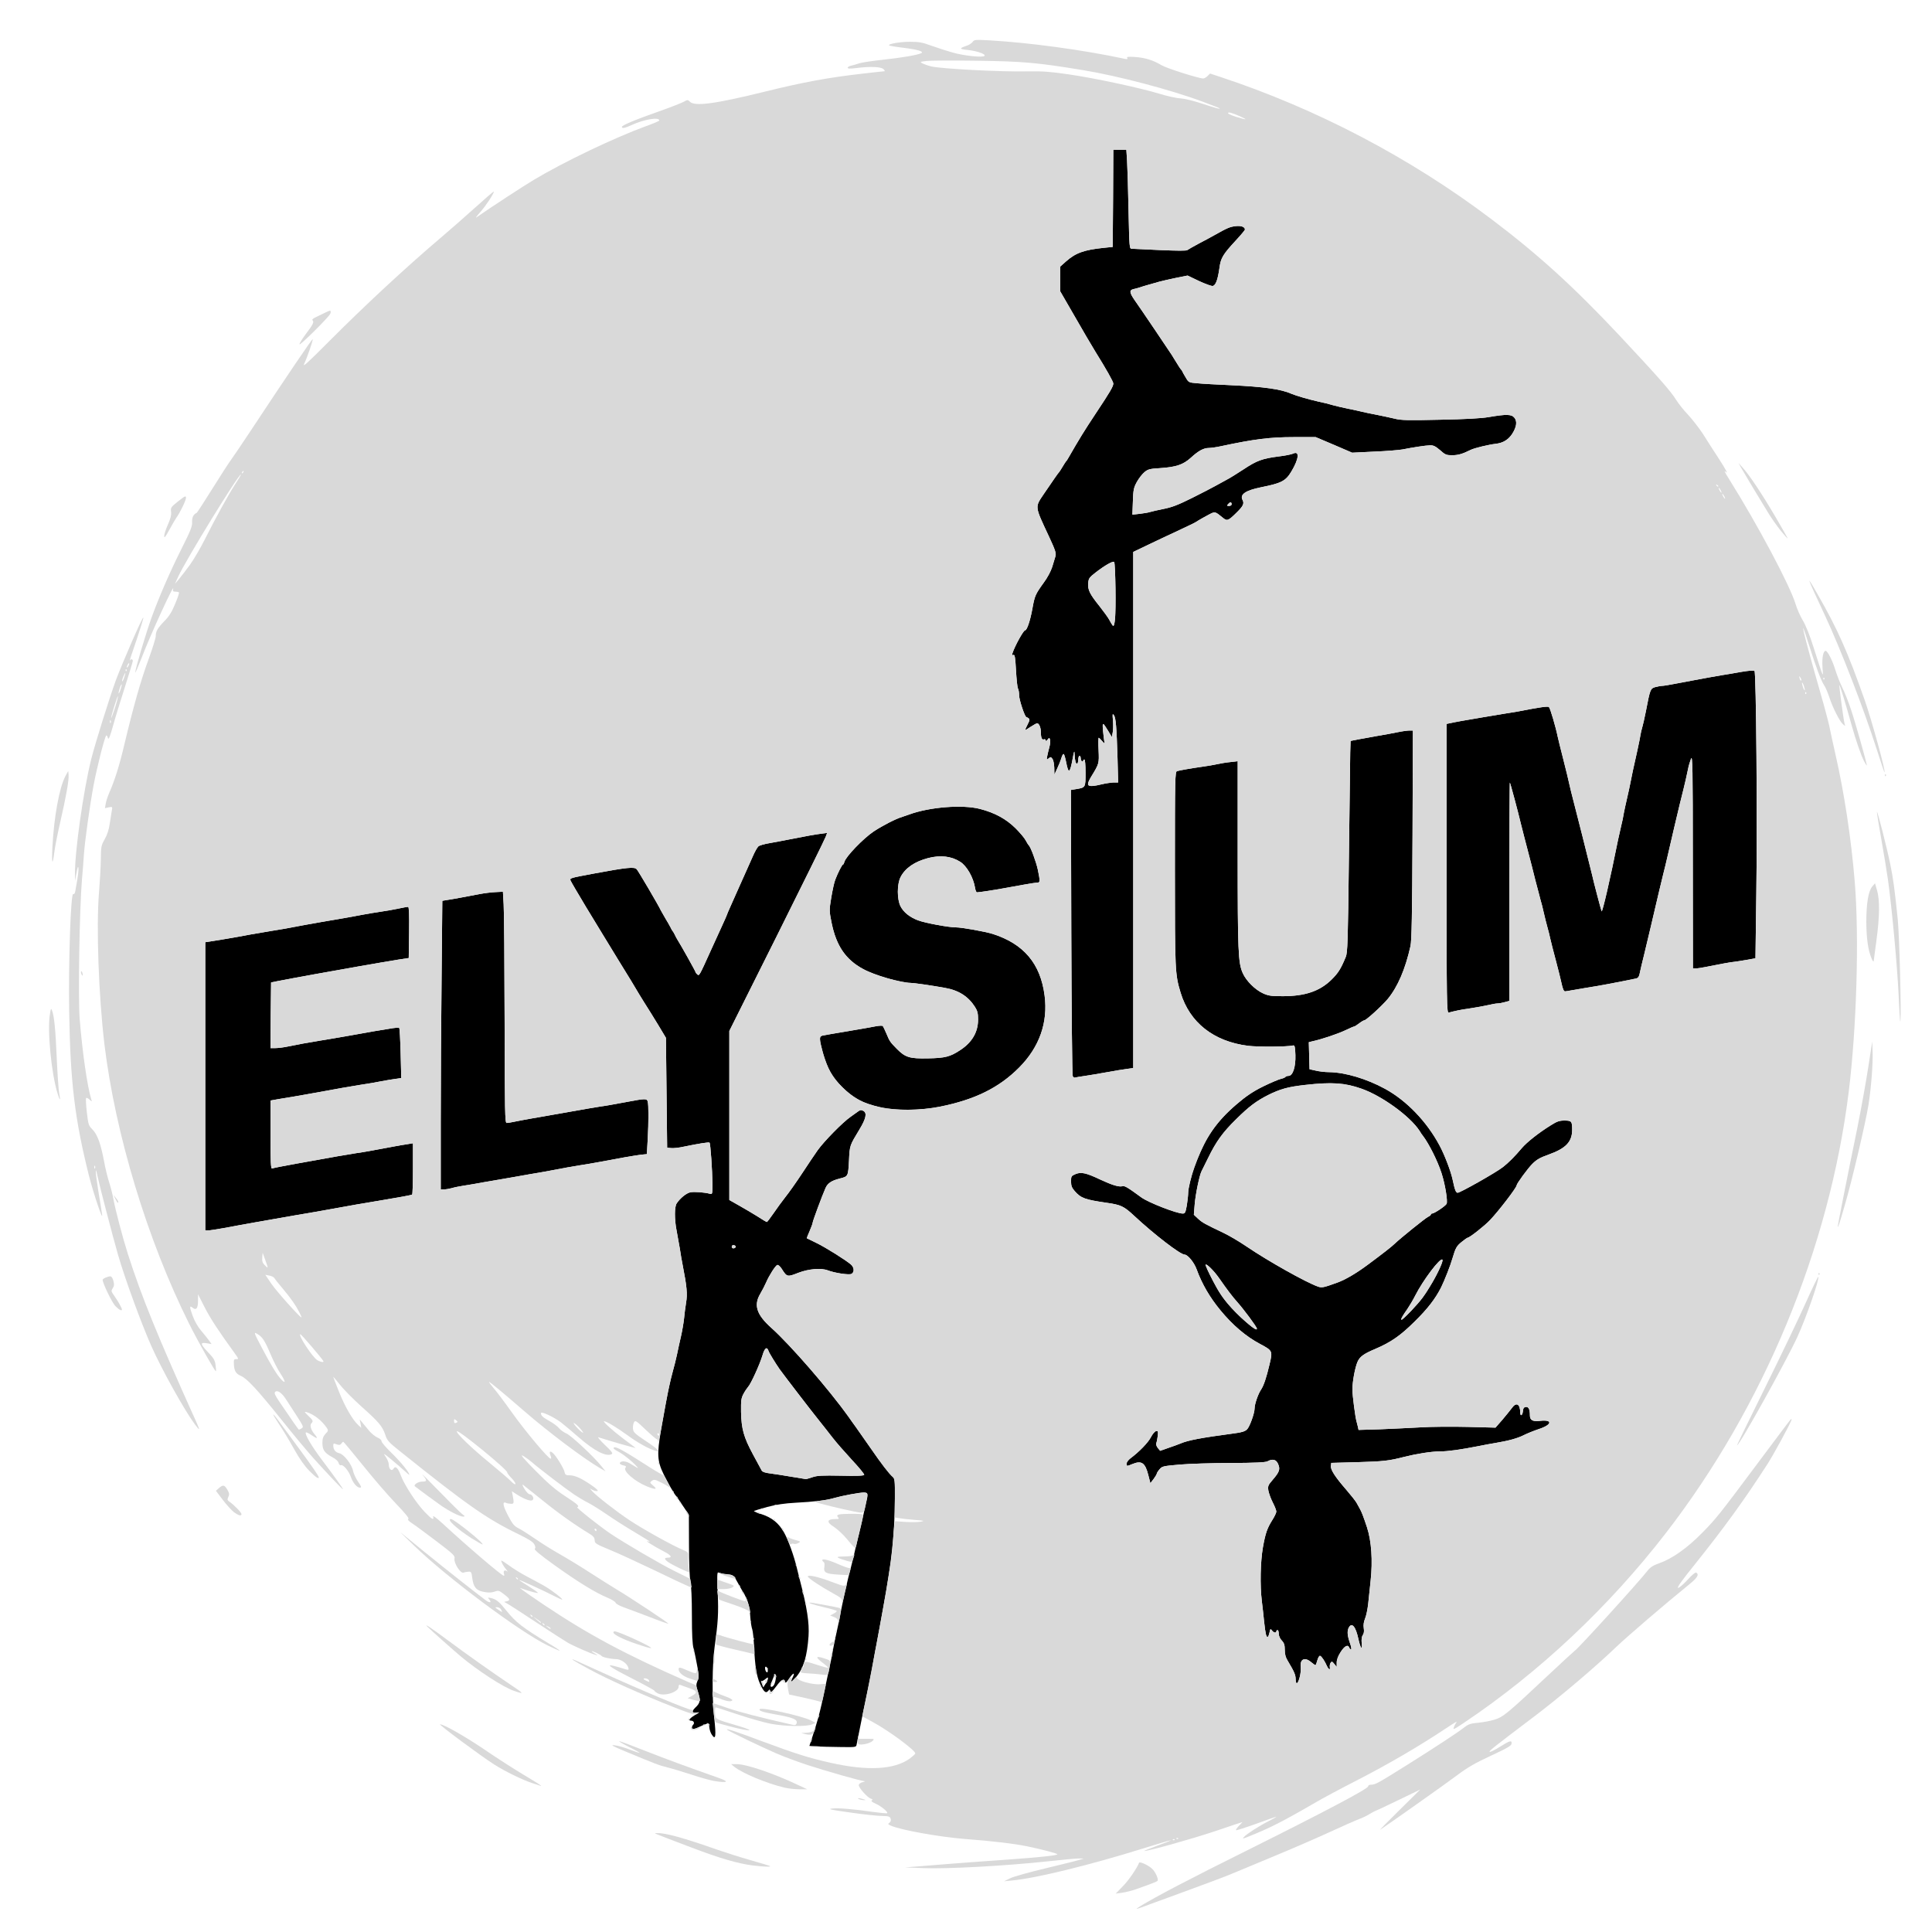 <!DOCTYPE svg PUBLIC "-//W3C//DTD SVG 20010904//EN" "http://www.w3.org/TR/2001/REC-SVG-20010904/DTD/svg10.dtd">
<svg version="1.0" xmlns="http://www.w3.org/2000/svg" width="1600px" height="1600px" viewBox="0 0 16000 16000" preserveAspectRatio="xMidYMid meet">
<g id="layer101" fill="#000000" stroke="none">
 <path d="M6759 14463 l-56 -4 27 -82 c35 -107 54 -175 75 -267 17 -77 21 -98 50 -235 9 -44 21 -100 27 -125 5 -25 14 -67 18 -95 5 -27 18 -93 30 -145 12 -52 25 -117 30 -145 5 -27 18 -93 30 -145 12 -52 23 -105 26 -116 2 -12 16 -66 30 -120 14 -55 27 -108 29 -119 4 -20 15 -66 40 -165 7 -30 21 -91 31 -135 9 -44 23 -104 30 -134 15 -63 12 -71 -24 -71 -34 0 -182 28 -244 46 -63 19 -167 31 -320 39 -91 5 -158 15 -234 35 -58 16 -108 31 -110 33 -3 3 25 15 63 27 86 28 143 74 187 153 34 61 82 194 105 292 7 28 18 73 25 100 60 229 79 355 72 465 -12 167 -41 264 -100 335 -43 51 -56 53 -31 6 23 -46 2 -38 -31 12 -21 31 -29 38 -32 25 -6 -32 -30 -19 -74 38 -33 44 -43 52 -48 39 -5 -16 -7 -16 -19 -1 -19 23 -38 5 -68 -62 -27 -62 -41 -146 -48 -304 -3 -64 -10 -129 -15 -144 -6 -15 -13 -59 -16 -98 -5 -85 -19 -140 -46 -186 -12 -19 -34 -60 -51 -90 -42 -77 -42 -77 -95 -83 -26 -2 -56 -8 -66 -12 -18 -8 -19 -2 -12 167 7 170 3 238 -26 448 -20 145 -22 414 -4 579 18 161 13 196 -19 147 -10 -14 -18 -40 -20 -56 -1 -17 -5 -33 -8 -36 -3 -3 -30 6 -60 20 -29 14 -59 26 -65 26 -15 0 -15 -23 -1 -37 13 -13 4 -33 -17 -33 -26 0 -15 -18 29 -45 34 -21 37 -25 15 -21 -39 9 -43 -10 -10 -42 41 -38 45 -59 23 -128 -17 -53 -17 -63 -5 -93 13 -30 12 -46 -2 -125 -9 -50 -22 -114 -30 -143 -10 -36 -14 -116 -14 -276 0 -138 -5 -245 -12 -278 -7 -34 -12 -148 -12 -304 l-1 -251 -50 -74 c-27 -41 -52 -77 -55 -80 -14 -13 -71 -112 -105 -183 -52 -106 -55 -167 -21 -362 54 -308 70 -389 101 -500 8 -27 22 -84 31 -125 8 -41 24 -111 34 -155 10 -44 21 -109 25 -145 3 -36 11 -96 17 -133 12 -70 6 -134 -27 -302 -8 -38 -19 -104 -25 -145 -7 -41 -19 -109 -27 -150 -18 -92 -18 -196 1 -224 28 -43 81 -86 114 -92 33 -6 114 0 160 12 22 6 22 5 22 -87 -1 -106 -16 -329 -24 -336 -5 -6 -91 8 -212 33 -39 9 -87 14 -105 12 l-34 -3 -5 -455 -5 -455 -63 -105 c-35 -58 -88 -143 -118 -190 -29 -47 -57 -92 -61 -100 -6 -12 -72 -120 -150 -246 -17 -27 -126 -206 -138 -226 -5 -9 -65 -107 -132 -217 -67 -111 -124 -209 -128 -219 -6 -20 -8 -20 190 -57 280 -52 339 -58 358 -36 14 15 186 308 200 341 4 8 21 38 37 65 17 28 36 61 43 75 6 14 14 27 17 30 3 3 11 16 18 30 6 14 16 32 21 40 29 45 151 264 151 270 0 4 7 13 15 20 16 13 16 13 110 -195 33 -73 63 -139 104 -228 17 -37 31 -69 31 -71 0 -3 14 -35 31 -73 48 -107 56 -125 77 -173 11 -25 32 -72 47 -105 15 -33 41 -91 58 -130 16 -38 38 -77 47 -85 9 -9 52 -21 96 -28 43 -8 111 -20 149 -28 158 -31 223 -43 272 -49 l53 -7 -12 32 c-6 18 -188 387 -404 820 l-394 788 0 700 0 700 83 47 c45 25 113 66 152 90 38 25 72 45 76 45 3 0 28 -33 55 -72 27 -40 71 -100 97 -133 27 -33 89 -121 138 -195 48 -74 108 -162 131 -195 54 -75 207 -231 272 -276 26 -19 57 -40 66 -47 15 -11 23 -11 40 -2 32 17 22 64 -32 153 -82 136 -81 131 -87 259 -7 130 -7 131 -76 148 -68 17 -101 39 -118 78 -29 65 -107 276 -107 288 0 6 -11 37 -25 69 -14 32 -25 59 -23 60 2 1 37 18 78 38 77 37 247 144 288 180 27 25 29 63 3 77 -20 10 -136 -7 -194 -29 -57 -22 -160 -13 -246 20 -91 36 -94 35 -137 -33 -14 -21 -29 -35 -37 -32 -16 6 -67 86 -92 144 -11 25 -33 68 -49 95 -56 94 -30 173 92 282 158 141 476 508 640 737 17 26 46 65 63 89 16 23 69 98 117 167 95 138 156 216 185 241 17 14 19 30 18 180 -2 294 -25 513 -96 899 -8 41 -21 116 -30 165 -9 50 -21 113 -26 140 -6 28 -17 88 -25 135 -8 47 -21 119 -30 160 -9 41 -22 105 -30 143 -8 37 -20 97 -28 135 -12 59 -39 192 -52 260 -4 22 -7 22 -142 20 -75 -1 -162 -3 -193 -5z m-399 -562 c0 -12 -3 -11 -17 1 -10 9 -23 17 -29 19 -8 3 -9 12 -2 29 l9 24 19 -29 c11 -17 20 -36 20 -44z m47 57 c14 -17 25 -83 16 -91 -6 -6 -22 28 -40 86 -6 20 10 23 24 5z m-49 -130 c-2 -12 -8 -23 -14 -25 -7 -2 -10 6 -7 22 6 30 26 34 21 3z m369 -1594 c40 -14 81 -16 237 -13 129 3 190 1 193 -7 2 -6 -44 -62 -103 -125 -58 -63 -130 -145 -160 -184 -29 -38 -83 -106 -118 -150 -59 -73 -276 -356 -319 -415 -34 -49 -87 -135 -92 -151 -13 -40 -32 -27 -50 34 -22 75 -98 241 -120 263 -8 9 -26 35 -38 58 -19 36 -21 55 -20 148 3 142 22 210 99 353 36 66 69 127 73 135 5 9 31 18 67 22 32 4 111 16 174 27 63 10 118 19 122 20 4 1 29 -6 55 -15z m-634 -1909 c1 -5 -6 -11 -15 -13 -11 -2 -18 3 -18 13 0 17 30 18 33 0z"/>
 <path d="M10730 13905 c0 -34 -13 -63 -65 -150 -18 -28 -25 -55 -25 -91 0 -40 -5 -57 -25 -78 -15 -16 -25 -39 -25 -57 0 -16 -4 -29 -10 -29 -5 0 -10 5 -10 10 0 16 -22 12 -36 -7 -12 -16 -14 -15 -20 15 -4 18 -10 35 -14 37 -13 8 -20 -23 -31 -124 -5 -53 -14 -130 -19 -171 -16 -129 -12 -327 9 -446 21 -118 35 -158 81 -231 16 -26 30 -55 30 -65 0 -9 -13 -44 -30 -76 -16 -31 -32 -76 -36 -98 -5 -37 -3 -44 36 -89 55 -64 64 -87 45 -130 -15 -38 -46 -46 -88 -23 -16 9 -104 13 -302 14 -154 0 -345 6 -425 13 -138 12 -146 14 -167 39 -13 15 -23 31 -23 36 0 5 -12 25 -26 44 l-27 35 -17 -66 c-26 -104 -56 -124 -133 -92 -46 19 -47 19 -47 -4 0 -11 14 -30 31 -43 74 -55 147 -131 170 -175 13 -26 32 -49 43 -51 16 -3 18 1 14 40 -3 23 -8 50 -12 59 -4 9 1 25 12 40 l20 24 68 -24 c38 -13 83 -29 99 -36 66 -28 167 -47 450 -85 57 -7 85 -16 102 -32 22 -21 63 -134 63 -175 0 -34 29 -119 53 -154 23 -35 44 -97 71 -211 26 -110 26 -112 -79 -168 -117 -62 -227 -156 -329 -280 -88 -107 -152 -217 -196 -338 -21 -58 -74 -122 -100 -122 -35 0 -253 -168 -416 -320 -87 -81 -110 -92 -229 -109 -179 -26 -213 -38 -264 -96 -25 -29 -31 -44 -31 -81 0 -43 2 -46 38 -61 46 -19 87 -10 207 47 97 45 151 61 180 54 20 -5 39 6 158 93 58 42 291 133 342 133 19 0 23 -8 34 -69 6 -39 11 -85 11 -103 0 -32 29 -154 51 -213 88 -241 176 -371 352 -521 86 -74 133 -106 221 -148 61 -30 126 -57 143 -61 18 -4 35 -11 38 -16 4 -5 15 -9 26 -9 36 0 60 -75 57 -172 -2 -68 -6 -82 -18 -80 -51 12 -290 13 -374 3 -286 -36 -484 -193 -559 -441 -46 -153 -47 -176 -47 -1025 0 -757 1 -804 18 -809 25 -7 115 -23 207 -36 44 -6 102 -16 128 -22 27 -6 75 -14 108 -17 l59 -7 0 771 c0 801 4 901 42 984 28 64 103 138 167 167 46 21 69 24 164 24 186 0 309 -42 407 -140 53 -53 74 -86 115 -185 15 -36 18 -123 26 -820 5 -429 10 -822 11 -874 l3 -95 60 -12 c33 -6 105 -19 160 -29 55 -9 131 -23 169 -31 38 -8 82 -14 98 -14 l29 0 -3 863 c-3 665 -7 876 -17 922 -43 192 -105 336 -188 438 -49 58 -179 177 -195 177 -5 0 -24 11 -42 25 -18 14 -36 25 -39 25 -4 0 -40 15 -79 34 -65 30 -192 73 -271 90 l-28 7 3 112 3 112 50 11 c28 7 78 13 112 13 134 2 311 55 463 138 178 97 346 271 452 470 41 76 92 210 107 278 20 93 27 110 42 113 16 3 319 -168 376 -213 44 -34 102 -92 157 -158 42 -49 142 -128 241 -189 49 -31 69 -38 111 -38 59 0 64 6 64 76 0 99 -51 154 -193 205 -73 26 -100 41 -137 78 -39 39 -130 164 -130 178 0 18 -147 210 -219 286 -45 48 -171 147 -186 147 -4 0 -27 16 -50 35 -42 34 -51 50 -76 135 -17 60 -66 184 -94 241 -48 95 -112 178 -220 284 -117 116 -196 171 -325 226 -97 41 -129 64 -148 108 -21 49 -42 165 -42 229 0 47 24 230 34 263 2 8 7 27 11 43 l6 28 172 -5 c95 -4 246 -11 337 -16 91 -6 269 -7 395 -4 l230 6 56 -64 c30 -35 65 -79 78 -96 37 -54 70 -38 71 35 0 34 18 26 22 -10 2 -25 8 -34 24 -36 23 -3 34 19 34 69 0 40 22 53 83 46 108 -13 102 32 -9 68 -39 13 -94 35 -122 49 -55 28 -129 48 -237 66 -38 6 -101 18 -140 26 -148 29 -253 44 -320 44 -70 0 -191 19 -295 45 -127 33 -176 38 -385 44 l-220 6 -3 25 c-4 31 34 90 126 196 38 44 77 93 86 109 9 17 20 37 25 45 17 29 31 66 62 159 37 114 48 275 30 441 -6 58 -15 143 -20 190 -5 47 -17 103 -26 124 -11 27 -15 53 -11 79 4 25 2 45 -8 58 -9 13 -12 36 -9 67 7 65 -10 43 -27 -33 -22 -104 -54 -143 -80 -96 -15 29 -12 65 9 126 11 30 15 55 10 55 -5 0 -12 -7 -15 -15 -11 -29 -39 -14 -71 36 -22 33 -33 64 -33 88 l0 36 -20 -25 c-17 -21 -21 -23 -30 -10 -6 8 -9 25 -7 37 5 27 -10 20 -24 -10 -17 -40 -45 -81 -56 -84 -7 -3 -17 14 -23 36 -6 23 -13 41 -16 41 -4 0 -19 -11 -36 -25 -53 -45 -94 -25 -86 42 5 42 -17 133 -32 133 -6 0 -10 -16 -10 -35z m-321 -2902 c-1 -15 -111 -163 -167 -225 -34 -38 -80 -98 -146 -193 -41 -59 -103 -121 -112 -112 -3 3 24 64 61 134 51 99 84 147 142 211 109 119 225 215 222 185z m1276 -145 c82 -87 111 -126 177 -237 52 -89 92 -180 83 -189 -18 -18 -159 168 -225 298 -18 36 -48 86 -65 111 -78 111 -66 117 30 17z m-610 -236 c67 -24 160 -79 255 -150 120 -89 197 -149 219 -171 49 -47 255 -213 278 -224 13 -6 23 -14 23 -19 0 -4 4 -8 10 -8 18 0 110 -62 120 -80 11 -21 -12 -163 -42 -255 -33 -102 -105 -245 -155 -310 -5 -5 -17 -23 -27 -40 -78 -120 -310 -289 -481 -349 -139 -49 -245 -56 -467 -31 -142 16 -204 33 -307 84 -98 50 -158 95 -264 200 -110 108 -165 183 -232 321 -26 52 -51 102 -55 111 -17 34 -49 188 -56 272 l-7 87 35 33 c36 33 59 45 208 116 47 22 135 74 195 115 177 120 490 296 590 331 32 11 44 9 160 -33z"/>
 <path d="M1700 8997 l0 -1194 133 -21 c72 -12 182 -31 242 -43 61 -11 137 -24 170 -29 33 -5 87 -14 120 -20 107 -21 208 -39 295 -54 184 -31 278 -48 345 -61 39 -7 106 -19 150 -25 44 -6 110 -18 147 -26 37 -8 72 -14 78 -14 7 0 10 66 8 212 l-3 212 -80 12 c-81 13 -207 35 -345 59 -72 13 -161 29 -337 60 -144 26 -256 47 -318 59 l-60 12 -3 272 -2 272 40 0 c23 0 71 -6 108 -14 71 -15 175 -34 257 -47 28 -4 131 -22 230 -39 99 -18 200 -36 225 -40 25 -4 80 -13 122 -20 43 -8 80 -11 84 -7 4 3 9 98 12 211 l5 204 -49 7 c-27 3 -80 13 -119 20 -38 8 -115 21 -170 29 -107 17 -189 32 -380 67 -66 12 -142 25 -170 30 -27 4 -83 13 -122 20 l-73 13 0 284 c0 223 3 283 13 279 14 -5 90 -20 207 -41 97 -17 231 -41 340 -61 41 -7 109 -18 150 -25 71 -10 107 -17 305 -54 44 -8 99 -18 123 -21 l42 -7 0 211 c0 115 -3 212 -7 214 -8 5 -119 25 -288 53 -49 8 -127 21 -172 29 -108 20 -238 43 -340 61 -46 8 -122 21 -170 29 -49 9 -125 22 -171 30 -45 8 -119 21 -165 29 -45 8 -98 18 -117 21 -19 4 -82 15 -140 26 -58 10 -115 19 -127 19 l-23 0 0 -1193z"/>
 <path d="M3650 9293 c0 -307 3 -845 7 -1195 l6 -638 36 -6 c43 -6 160 -28 269 -49 42 -8 104 -16 137 -17 l60 -3 6 105 c4 58 7 489 8 958 1 764 3 852 17 852 8 0 34 -4 57 -9 23 -5 85 -17 137 -26 52 -9 132 -23 177 -31 46 -8 120 -21 165 -29 46 -8 112 -20 148 -26 36 -6 76 -13 90 -15 29 -3 124 -20 225 -39 147 -28 162 -28 169 -3 8 30 8 165 0 315 l-7 121 -51 5 c-28 4 -87 13 -131 21 -44 8 -134 25 -200 37 -66 12 -142 25 -170 29 -53 8 -136 23 -250 45 -38 7 -110 20 -160 28 -124 22 -249 44 -385 67 -63 12 -142 25 -175 30 -33 5 -76 14 -95 20 -19 5 -47 10 -62 10 l-28 0 0 -557z"/>
 <path d="M7290 9170 c-149 -36 -221 -73 -314 -166 -82 -81 -128 -163 -161 -284 -31 -119 -32 -138 -2 -144 20 -4 64 -12 302 -52 50 -8 112 -20 139 -25 27 -5 53 -6 57 -2 4 5 17 33 30 63 27 65 31 70 86 126 70 71 106 82 258 79 144 -3 184 -13 271 -71 95 -63 144 -148 144 -250 0 -52 -5 -72 -25 -104 -56 -88 -135 -139 -250 -159 -117 -21 -257 -41 -283 -41 -79 1 -305 -66 -396 -116 -143 -78 -221 -193 -259 -381 -20 -100 -20 -105 -3 -209 10 -59 24 -126 33 -148 21 -56 57 -126 64 -126 4 0 9 -10 12 -22 11 -44 156 -194 242 -252 76 -50 185 -106 240 -122 6 -2 30 -10 55 -19 170 -62 441 -83 585 -46 124 32 217 83 295 160 37 37 76 83 85 102 10 19 21 36 24 39 16 12 62 137 76 203 20 96 19 107 -6 107 -12 0 -60 7 -108 16 -47 9 -120 22 -161 29 -80 15 -212 35 -229 35 -6 0 -13 -17 -16 -37 -14 -87 -69 -182 -123 -216 -74 -47 -164 -57 -265 -31 -112 29 -191 83 -229 158 -30 58 -30 184 0 242 25 49 76 90 145 116 59 22 252 58 312 58 50 0 244 35 305 54 258 82 397 246 431 511 29 223 -43 427 -211 596 -166 167 -366 266 -656 324 -161 32 -374 34 -494 5z"/>
 <path d="M8884 8912 c-5 -9 -10 -546 -12 -1194 l-3 -1176 43 -7 c78 -13 78 -12 78 -135 0 -67 -4 -110 -10 -110 -5 0 -10 5 -10 11 0 5 -4 7 -10 4 -5 -3 -10 -15 -10 -26 0 -10 -4 -19 -10 -19 -5 0 -10 13 -10 29 0 17 -4 32 -9 35 -11 7 -20 -27 -22 -79 -1 -33 -4 -26 -15 34 -23 126 -35 134 -54 36 -7 -36 -16 -68 -21 -70 -4 -3 -13 11 -19 32 -6 21 -22 61 -35 88 l-23 50 -1 -56 c-1 -30 -7 -64 -15 -74 -12 -17 -16 -18 -31 -5 -17 14 -18 13 -13 -15 3 -17 11 -51 18 -76 7 -25 10 -54 6 -64 -6 -17 -7 -17 -21 1 -10 13 -14 14 -15 5 0 -7 -6 -11 -14 -8 -17 7 -26 -13 -26 -59 0 -39 -15 -74 -31 -74 -6 0 -30 14 -55 30 -24 17 -44 28 -44 25 0 -3 9 -24 21 -47 21 -40 20 -46 -12 -60 -14 -7 -59 -143 -59 -179 0 -22 -4 -48 -10 -58 -5 -10 -12 -77 -16 -150 -6 -108 -10 -131 -21 -127 -11 5 -13 0 -8 -15 19 -59 91 -189 104 -189 16 0 42 -78 60 -175 20 -112 24 -121 95 -220 30 -40 59 -95 70 -130 10 -33 22 -73 27 -89 7 -24 -1 -49 -55 -165 -118 -252 -116 -239 -43 -348 85 -125 122 -178 128 -183 3 -3 16 -23 29 -45 13 -22 26 -42 29 -45 4 -3 12 -16 20 -30 88 -153 128 -219 225 -365 119 -179 146 -225 146 -249 0 -15 -58 -118 -150 -266 -29 -47 -106 -178 -171 -292 l-119 -206 0 -102 0 -102 47 -42 c81 -72 151 -97 318 -114 l70 -7 3 -403 2 -402 54 0 54 0 6 93 c3 50 9 235 12 410 7 314 7 317 28 317 11 0 117 5 234 11 140 6 218 7 225 0 7 -5 50 -30 97 -55 47 -24 105 -56 130 -70 105 -59 124 -67 171 -73 47 -6 79 6 79 28 0 5 -34 46 -76 91 -107 116 -124 144 -135 227 -14 98 -31 145 -56 149 -11 2 -62 -17 -114 -41 l-94 -45 -90 18 c-50 10 -115 25 -145 33 -30 9 -73 21 -95 27 -22 6 -51 15 -65 20 -14 4 -37 11 -52 14 -37 8 -35 29 10 94 43 60 292 429 307 453 6 9 23 39 40 65 16 27 32 51 36 54 3 3 8 10 10 15 2 6 15 29 29 52 24 41 25 41 95 47 38 4 165 11 280 16 275 13 415 33 500 71 38 16 140 46 220 64 44 9 100 23 125 31 25 7 81 20 125 29 44 9 96 20 115 25 19 5 73 16 120 25 47 9 114 24 149 32 54 14 110 15 375 9 210 -4 342 -11 406 -22 147 -25 188 -24 212 6 24 30 18 75 -18 132 -31 48 -75 76 -134 83 -63 7 -177 35 -209 50 -70 35 -106 45 -155 45 -48 0 -58 -4 -100 -42 -39 -33 -55 -41 -84 -40 -39 1 -141 17 -227 34 -27 5 -133 14 -233 18 l-184 9 -151 -65 -151 -64 -181 0 c-197 0 -326 16 -607 76 -37 8 -81 14 -98 14 -42 0 -85 23 -148 81 -63 57 -121 77 -256 86 -84 5 -99 9 -128 33 -19 16 -47 52 -63 81 -26 48 -30 65 -33 163 l-4 108 63 -7 c35 -4 73 -11 84 -15 11 -4 61 -15 110 -25 71 -14 120 -33 235 -90 80 -40 165 -84 190 -98 25 -14 68 -37 95 -52 28 -14 93 -55 145 -89 108 -72 156 -89 290 -106 52 -6 105 -17 118 -23 56 -27 50 42 -13 147 -47 79 -81 97 -250 131 -130 26 -179 60 -155 105 16 30 6 51 -49 105 -69 68 -78 71 -110 46 -71 -58 -67 -57 -124 -27 -29 15 -65 36 -82 46 -32 21 -39 24 -190 95 -55 25 -156 73 -225 106 l-125 60 0 2137 0 2137 -50 7 c-27 3 -104 16 -170 28 -66 12 -149 26 -185 31 -36 5 -70 11 -77 13 -6 3 -15 -3 -19 -12z m241 -2417 c33 -8 77 -14 98 -15 l37 0 -5 -197 c-8 -262 -14 -338 -30 -360 -12 -16 -13 -10 -8 44 3 33 2 78 -2 99 l-7 38 -30 -50 c-47 -77 -50 -77 -43 1 4 39 9 79 11 90 4 16 1 15 -18 -7 -13 -16 -26 -28 -29 -28 -3 0 -4 46 -1 103 5 111 5 111 -63 222 -47 77 -29 89 90 60z m113 -1622 c-2 -116 -6 -215 -11 -219 -10 -10 -77 28 -152 86 -55 43 -60 50 -63 91 -4 55 13 89 95 191 34 43 70 93 79 110 9 18 22 39 28 47 19 24 27 -78 24 -306z m962 -698 c0 -8 -4 -15 -9 -15 -5 0 -14 7 -21 15 -10 13 -9 15 9 15 12 0 21 -6 21 -15z"/>
 <path d="M11980 7193 l0 -1198 68 -14 c37 -7 79 -15 94 -17 14 -2 79 -13 145 -25 65 -11 144 -24 175 -29 31 -5 81 -13 110 -18 184 -36 249 -45 256 -36 11 12 56 165 72 244 4 19 25 105 47 190 22 85 45 182 52 215 8 33 17 74 22 90 10 36 158 621 164 650 8 41 76 299 79 302 7 8 70 -263 136 -592 7 -33 19 -87 27 -120 8 -33 16 -69 17 -80 2 -11 8 -45 15 -75 30 -132 40 -177 45 -205 6 -34 25 -125 57 -265 11 -52 23 -108 25 -125 2 -16 9 -43 14 -60 5 -16 19 -76 30 -132 36 -188 38 -191 79 -203 20 -5 45 -10 56 -10 11 0 56 -7 100 -16 44 -8 114 -21 155 -29 41 -7 102 -19 135 -25 33 -6 85 -15 115 -20 30 -5 99 -16 153 -26 58 -10 102 -13 107 -8 14 14 24 1239 15 1845 l-7 535 -77 14 c-42 7 -85 14 -96 15 -23 1 -131 21 -229 41 -38 8 -79 14 -92 14 l-24 0 -1 -887 c0 -787 -2 -883 -15 -849 -8 22 -16 49 -19 60 -14 69 -34 156 -43 191 -6 22 -20 78 -31 125 -11 47 -31 130 -44 185 -13 55 -36 154 -51 220 -15 66 -34 145 -42 175 -14 55 -47 195 -103 435 -17 72 -42 177 -56 235 -15 58 -28 116 -31 130 -9 49 -16 60 -37 64 -154 32 -314 62 -407 76 -41 7 -97 16 -123 21 -26 5 -52 9 -56 9 -11 0 -20 -23 -31 -75 -4 -22 -25 -103 -45 -180 -21 -77 -41 -158 -46 -180 -4 -22 -16 -67 -25 -100 -9 -33 -20 -76 -24 -95 -4 -19 -13 -55 -19 -80 -7 -25 -20 -72 -28 -105 -9 -33 -21 -82 -29 -110 -7 -27 -20 -78 -28 -112 -18 -70 -42 -163 -62 -238 -7 -27 -20 -77 -28 -110 -25 -106 -88 -340 -92 -344 -2 -2 -4 403 -4 902 l0 906 -37 10 c-21 6 -48 11 -60 11 -12 0 -48 6 -80 14 -32 7 -96 19 -143 26 -77 11 -134 22 -182 36 -17 5 -18 -56 -18 -1193z"/>
 </g>
<g id="layer102" fill="#d9d9d9" stroke="none">
 <path d="M9440 15788 c136 -83 409 -226 880 -460 646 -322 1010 -514 1010 -534 0 -8 10 -14 25 -14 35 0 56 -12 305 -168 229 -144 399 -255 467 -307 35 -27 54 -33 116 -38 40 -4 101 -15 135 -26 71 -22 103 -48 446 -370 115 -108 212 -197 216 -199 20 -8 529 -567 605 -665 23 -29 46 -43 96 -61 106 -37 231 -125 354 -250 118 -120 136 -142 486 -611 127 -170 237 -317 245 -325 13 -13 14 -13 8 5 -16 42 -153 294 -200 365 -187 290 -353 519 -596 823 -110 136 -153 197 -141 197 10 0 45 -30 79 -67 38 -42 65 -64 72 -59 25 15 9 43 -57 96 -206 167 -501 420 -608 521 -169 163 -473 420 -677 574 -347 262 -380 289 -368 293 7 2 44 -17 84 -42 80 -51 101 -57 96 -25 -2 17 -39 38 -171 99 -131 61 -192 96 -280 162 -90 68 -577 412 -637 451 -8 5 63 -68 159 -162 l173 -171 -186 90 c-103 50 -189 90 -192 90 -2 0 -21 11 -42 23 -20 13 -59 32 -87 42 -27 10 -135 58 -240 106 -104 48 -300 133 -435 189 -135 56 -297 124 -360 150 -63 27 -223 87 -355 135 -132 48 -287 105 -344 126 -119 45 -129 47 -81 17z"/>
 <path d="M9297 15623 c48 -47 122 -156 136 -196 4 -14 78 20 109 50 28 26 55 89 44 100 -6 6 -54 25 -176 68 -36 13 -89 26 -118 30 l-52 7 57 -59z"/>
 <path d="M8366 15555 c28 -14 163 -52 300 -84 137 -33 263 -64 279 -70 l30 -9 -35 -1 c-19 -1 -138 10 -265 24 -353 38 -840 64 -1025 56 l-155 -6 105 -8 c58 -5 186 -15 285 -23 99 -8 308 -23 465 -34 262 -19 396 -33 407 -43 5 -6 -130 -42 -248 -66 -105 -22 -297 -45 -514 -61 -215 -17 -540 -75 -620 -112 -22 -10 -23 -12 -9 -23 11 -8 14 -19 10 -33 -7 -19 -15 -22 -69 -23 -34 0 -152 -12 -262 -28 -161 -22 -192 -29 -157 -33 49 -7 183 4 345 28 60 8 111 13 114 10 10 -9 -48 -57 -94 -78 -30 -13 -42 -23 -33 -28 9 -6 7 -10 -8 -14 -29 -10 -104 -94 -100 -114 2 -9 16 -20 33 -23 17 -4 23 -7 14 -8 -31 -2 -316 -83 -469 -133 -85 -28 -204 -72 -265 -99 -118 -51 -393 -183 -403 -194 -15 -15 65 12 288 95 280 104 390 139 570 179 306 69 527 56 654 -35 25 -19 46 -38 46 -43 0 -26 -221 -189 -349 -258 -47 -25 -87 -47 -88 -48 -2 -1 6 -44 18 -96 11 -52 24 -114 28 -139 5 -25 18 -94 30 -155 26 -136 45 -234 66 -350 9 -49 22 -124 30 -165 14 -76 34 -193 59 -355 8 -49 17 -135 21 -190 3 -55 8 -115 12 -134 l6 -33 86 6 c47 3 104 2 126 -2 36 -7 30 -9 -50 -15 -49 -4 -106 -10 -128 -14 l-38 -6 2 -160 c1 -146 -1 -162 -18 -176 -29 -25 -90 -103 -185 -241 -48 -69 -101 -145 -119 -170 -18 -25 -47 -64 -63 -88 -159 -223 -481 -594 -638 -735 -122 -109 -148 -188 -92 -282 16 -27 38 -70 49 -95 25 -58 76 -138 92 -144 8 -3 23 11 37 32 43 68 46 69 137 33 86 -33 189 -42 246 -20 58 22 174 39 194 29 26 -14 24 -52 -3 -77 -41 -36 -211 -143 -288 -180 -41 -20 -76 -37 -78 -38 -2 -1 9 -28 23 -60 14 -32 25 -63 25 -69 0 -12 78 -223 107 -288 17 -39 50 -61 118 -78 69 -17 69 -18 76 -148 6 -128 5 -123 87 -259 54 -89 64 -136 32 -153 -17 -9 -25 -9 -40 2 -9 7 -40 28 -66 47 -65 45 -218 201 -272 276 -23 33 -83 121 -131 195 -49 74 -111 162 -138 195 -26 33 -70 93 -97 133 -27 39 -52 72 -55 72 -4 0 -38 -20 -76 -45 -39 -24 -107 -65 -152 -90 l-83 -47 0 -700 0 -700 394 -788 c216 -433 398 -802 404 -820 l12 -32 -53 7 c-49 6 -114 18 -272 49 -38 8 -106 20 -149 28 -44 7 -87 19 -96 28 -9 8 -31 47 -47 85 -17 39 -43 97 -58 130 -15 33 -36 80 -47 105 -21 48 -29 66 -77 173 -17 38 -31 70 -31 73 0 2 -14 34 -31 71 -41 89 -71 155 -104 228 -94 208 -94 208 -110 195 -8 -7 -15 -16 -15 -20 0 -6 -122 -225 -151 -270 -5 -8 -15 -26 -21 -40 -7 -14 -15 -27 -18 -30 -3 -3 -11 -16 -17 -30 -7 -14 -26 -47 -43 -75 -16 -27 -33 -57 -37 -65 -14 -33 -186 -326 -200 -341 -19 -22 -78 -16 -358 36 -198 37 -196 37 -190 57 4 10 61 108 128 219 67 110 127 208 132 217 12 20 121 199 138 226 78 126 144 234 150 246 4 8 32 53 61 100 30 47 83 132 118 190 l63 105 5 455 5 455 34 3 c18 2 66 -3 105 -12 121 -25 207 -39 212 -33 8 7 23 230 24 336 0 92 0 93 -22 87 -46 -12 -127 -18 -160 -12 -33 6 -86 49 -114 92 -19 28 -19 132 -1 224 8 41 20 109 27 150 6 41 17 107 25 145 33 168 39 232 27 302 -6 37 -14 97 -17 133 -4 36 -15 101 -25 145 -10 44 -26 114 -34 155 -9 41 -23 98 -31 125 -21 78 -42 172 -60 270 -52 290 -63 348 -64 328 -1 -13 -5 -23 -10 -23 -5 0 -48 -36 -95 -81 -80 -76 -85 -79 -96 -59 -6 11 -10 35 -8 53 3 28 14 39 102 98 100 65 132 98 85 84 -55 -15 -150 -68 -234 -130 -82 -60 -173 -115 -192 -115 -15 0 67 75 157 143 52 39 99 74 103 78 6 5 -211 -57 -307 -88 -11 -4 13 24 52 62 53 49 69 71 60 76 -43 28 -145 -24 -273 -136 -55 -48 -123 -105 -150 -126 -62 -46 -165 -94 -165 -76 0 21 14 34 73 67 31 17 66 44 77 58 11 14 39 34 62 44 41 19 229 194 291 273 l32 40 -50 -29 c-133 -78 -422 -295 -625 -471 -176 -153 -290 -247 -290 -240 0 4 17 26 37 50 21 23 91 116 155 206 113 158 299 379 318 379 6 0 6 -10 -1 -26 -12 -33 -5 -41 17 -23 27 21 92 127 99 158 5 25 11 29 45 29 44 1 99 26 184 86 38 26 53 42 43 44 -9 2 -26 -2 -39 -9 l-23 -12 20 23 c36 40 208 174 312 242 113 75 350 206 431 240 52 22 53 23 51 62 -1 23 1 60 5 84 4 23 5 42 2 42 -14 0 -136 -59 -170 -82 -36 -25 -38 -38 -5 -38 41 0 26 -22 -38 -54 -75 -39 -158 -91 -130 -82 9 3 17 4 17 2 0 -2 -55 -36 -122 -76 -68 -40 -170 -105 -228 -145 -58 -40 -130 -85 -160 -100 -30 -15 -82 -46 -115 -68 -71 -48 -290 -215 -352 -269 -25 -21 -59 -45 -76 -54 -21 -10 17 34 108 126 108 109 165 158 248 212 102 67 119 82 97 90 -10 3 179 153 274 218 118 79 413 252 533 311 70 35 128 64 129 64 1 0 4 17 7 37 l5 36 -36 -15 c-20 -8 -145 -67 -277 -131 -132 -63 -296 -139 -365 -167 -116 -48 -125 -54 -125 -79 -1 -20 -10 -33 -35 -49 -131 -80 -256 -168 -390 -276 -85 -68 -161 -129 -169 -135 -8 -6 -3 9 12 34 15 25 34 45 43 45 21 0 40 33 26 47 -14 14 -65 -4 -126 -42 l-47 -30 7 35 c12 65 11 70 -16 69 -14 -1 -33 -4 -42 -9 -30 -12 -22 29 23 113 34 65 48 81 86 100 25 13 86 52 137 87 50 35 140 91 200 125 60 34 177 105 260 159 83 53 180 115 216 136 100 59 431 278 426 282 -2 2 -73 -23 -157 -56 -85 -32 -182 -69 -216 -81 -34 -12 -63 -29 -65 -37 -2 -8 -32 -27 -68 -42 -101 -42 -239 -127 -434 -266 -121 -87 -174 -131 -167 -138 7 -7 6 -19 -4 -37 -10 -20 -46 -43 -132 -85 -261 -126 -426 -242 -985 -690 -90 -72 -102 -85 -117 -132 -24 -71 -53 -106 -198 -235 -69 -62 -150 -144 -179 -182 -30 -37 -54 -66 -54 -63 0 3 22 60 49 127 50 124 111 228 157 271 l26 24 -6 -35 -7 -35 21 25 c12 14 37 44 56 68 19 23 51 49 70 57 20 8 34 21 34 31 0 10 40 56 89 103 72 71 141 155 141 175 0 2 -17 -12 -38 -31 -20 -19 -70 -62 -110 -95 -68 -56 -71 -58 -47 -22 14 20 25 49 25 64 0 36 24 58 38 34 16 -28 38 -9 61 54 30 80 128 230 198 303 59 62 79 73 70 39 -3 -13 28 11 84 62 209 193 485 428 502 428 4 0 4 -7 1 -15 -9 -24 5 -38 24 -23 10 7 7 1 -4 -12 -25 -29 -47 -70 -42 -76 2 -2 30 16 63 40 32 24 99 66 149 92 50 26 118 63 151 82 62 37 147 103 141 109 -2 2 -30 -10 -62 -27 -77 -40 -294 -140 -294 -135 0 2 34 25 75 50 41 26 78 51 80 56 5 7 -62 -10 -124 -32 l-26 -9 25 20 c14 11 95 67 180 124 366 245 680 412 1184 633 l70 30 19 62 c10 34 17 65 14 67 -3 3 -27 -1 -54 -8 l-48 -14 31 -17 c53 -28 50 -43 -14 -65 -31 -11 -65 -23 -74 -27 -14 -5 -18 -2 -18 14 0 44 -119 82 -172 55 -15 -8 -28 -18 -28 -22 0 -4 -88 -52 -196 -107 -196 -100 -224 -125 -94 -86 83 26 79 25 73 1 -9 -34 -61 -70 -101 -70 -45 -1 -113 -15 -121 -27 -7 -10 -81 -45 -81 -38 0 2 12 11 28 20 26 15 26 16 2 9 -38 -10 -179 -72 -230 -101 -25 -15 -142 -90 -260 -168 -118 -78 -226 -148 -240 -155 l-25 -14 23 -5 c31 -8 26 -20 -25 -59 -41 -31 -45 -32 -77 -21 -24 9 -49 10 -86 3 -65 -11 -89 -39 -99 -115 -6 -49 -8 -54 -31 -53 -14 1 -32 4 -41 8 -24 10 -82 -79 -75 -116 5 -24 -7 -36 -152 -146 -86 -65 -176 -132 -200 -147 -29 -19 -39 -31 -30 -36 8 -5 -24 -44 -102 -126 -63 -65 -186 -207 -273 -316 -88 -108 -161 -197 -164 -197 -3 0 -11 7 -17 16 -9 12 -17 13 -39 5 -24 -9 -27 -8 -27 10 0 34 18 57 50 64 38 8 104 93 114 147 4 20 22 60 41 88 28 41 31 50 16 50 -25 0 -58 -39 -76 -90 -18 -51 -63 -103 -82 -96 -7 3 -15 -5 -19 -18 -3 -15 -24 -34 -55 -50 -62 -34 -79 -59 -79 -117 0 -36 6 -52 25 -74 24 -24 25 -29 12 -49 -41 -61 -108 -114 -167 -131 -22 -6 -21 -3 12 29 41 38 44 46 27 63 -16 16 -4 55 27 92 32 38 22 39 -28 5 -21 -15 -41 -24 -45 -21 -12 12 48 114 133 227 106 140 174 236 174 243 0 7 -131 -131 -245 -258 -54 -60 -176 -207 -270 -325 -191 -238 -280 -335 -331 -356 -40 -17 -55 -41 -57 -97 -2 -37 0 -42 20 -41 21 0 20 -2 -14 -50 -137 -189 -199 -284 -248 -379 l-55 -108 0 56 c0 60 -16 79 -45 55 -27 -22 -26 -5 1 68 15 42 43 91 69 121 24 28 53 65 65 81 l22 31 -41 -7 c-56 -9 -53 6 13 76 45 47 56 65 61 104 4 26 5 49 3 52 -6 6 -151 -251 -223 -396 -344 -690 -610 -1567 -700 -2310 -48 -403 -69 -974 -45 -1260 7 -85 14 -207 15 -270 1 -109 3 -118 32 -170 21 -36 35 -80 42 -130 7 -41 14 -90 17 -107 6 -32 6 -33 -26 -27 l-31 7 7 -39 c3 -21 17 -61 29 -89 45 -102 84 -225 125 -400 74 -311 137 -534 200 -704 33 -91 60 -178 60 -193 0 -40 14 -65 72 -125 38 -38 61 -75 88 -141 21 -50 36 -93 32 -96 -3 -3 -16 -6 -29 -6 -20 0 -23 -4 -19 -22 16 -66 -194 392 -260 567 -30 77 -54 133 -54 124 0 -28 87 -321 135 -454 66 -181 153 -381 253 -580 70 -140 85 -177 83 -211 -2 -38 11 -65 37 -76 4 -1 62 -91 129 -198 67 -107 136 -215 155 -240 18 -25 87 -126 153 -226 309 -468 525 -787 525 -775 0 19 -48 157 -71 204 -16 33 28 -7 208 -188 287 -288 623 -601 923 -856 69 -58 196 -170 283 -248 86 -78 157 -139 157 -135 0 18 -68 121 -113 171 -29 32 -42 51 -31 43 117 -82 390 -260 474 -310 248 -149 671 -351 932 -446 59 -21 108 -42 108 -46 1 -31 -126 -10 -230 38 -54 25 -80 30 -80 15 0 -13 104 -57 303 -127 99 -35 194 -72 211 -82 30 -17 32 -17 49 0 39 41 207 19 617 -82 324 -80 530 -118 813 -150 95 -11 176 -20 182 -20 5 0 1 -8 -8 -17 -20 -21 -114 -24 -229 -9 -48 6 -68 5 -68 -3 0 -6 12 -13 28 -17 15 -3 46 -12 69 -20 22 -7 110 -20 193 -29 153 -16 292 -40 320 -55 24 -14 -32 -30 -153 -45 -60 -7 -111 -16 -114 -19 -12 -12 90 -30 172 -30 76 0 104 5 180 33 50 18 128 43 174 56 94 27 254 44 265 27 9 -15 -64 -40 -139 -48 -70 -7 -73 -14 -13 -34 21 -6 44 -21 52 -32 14 -20 21 -20 138 -14 333 19 775 79 1117 152 27 6 32 4 26 -6 -6 -10 7 -12 66 -8 84 6 150 27 218 68 41 25 309 110 346 110 8 0 24 -9 36 -21 l20 -20 82 27 c798 263 1575 670 2247 1178 388 293 680 558 1063 966 312 333 427 463 467 530 19 30 63 87 100 125 36 39 92 111 124 160 31 50 93 146 138 215 49 76 69 115 53 100 -21 -19 -15 -5 26 60 238 381 502 877 549 1032 12 40 39 101 60 136 24 40 59 125 90 226 85 265 80 254 73 161 -5 -78 6 -135 26 -135 16 0 58 82 81 160 13 41 38 106 57 144 19 38 52 121 73 185 36 107 131 443 130 459 -1 4 -10 -11 -22 -33 -25 -47 -69 -175 -104 -300 -43 -156 -97 -335 -101 -332 -4 4 35 294 43 321 7 21 6 21 -14 3 -28 -25 -85 -138 -112 -222 -13 -38 -31 -82 -41 -96 -25 -36 -69 -151 -124 -326 -99 -314 -52 -114 90 382 35 121 68 247 75 280 6 33 29 137 50 230 73 319 131 701 160 1055 38 463 16 1209 -50 1745 -161 1293 -703 2601 -1513 3650 -473 612 -1049 1154 -1674 1573 -85 57 -92 60 -82 35 5 -15 16 -34 22 -42 7 -8 -22 8 -63 36 -248 165 -490 307 -780 456 -118 60 -267 140 -330 177 -269 156 -375 210 -554 281 -44 18 -48 18 -35 3 19 -23 129 -94 207 -133 34 -17 62 -33 62 -35 0 -2 -73 23 -162 56 -89 32 -166 57 -171 55 -5 -1 5 -17 22 -35 18 -18 31 -32 29 -32 -2 0 -105 34 -228 76 -195 65 -552 165 -584 163 -6 0 43 -20 109 -44 66 -24 116 -44 110 -44 -5 -1 -102 28 -215 63 -447 140 -902 252 -1105 270 l-60 6 51 -25z m1361 -322 c-4 -3 -10 -3 -14 0 -3 4 0 7 7 7 7 0 10 -3 7 -7z m30 -10 c-4 -3 -10 -3 -14 0 -3 4 0 7 7 7 7 0 10 -3 7 -7z m1006 -1330 c8 -27 12 -65 9 -86 -8 -67 33 -87 86 -42 17 14 32 25 36 25 3 0 10 -18 16 -41 6 -22 16 -39 23 -36 11 3 39 44 56 84 14 30 29 37 24 10 -2 -12 1 -29 7 -37 9 -13 13 -11 30 10 l20 25 0 -36 c0 -24 11 -55 33 -88 32 -50 60 -65 71 -36 3 8 10 15 15 15 5 0 1 -25 -10 -55 -21 -61 -24 -97 -9 -126 26 -47 58 -8 80 96 17 76 34 98 27 33 -3 -31 0 -54 9 -67 10 -13 12 -33 8 -58 -4 -26 0 -52 11 -79 9 -21 21 -77 26 -124 5 -47 14 -132 20 -190 18 -166 7 -327 -30 -441 -31 -93 -45 -130 -62 -159 -5 -8 -16 -28 -25 -45 -9 -16 -48 -65 -86 -109 -92 -106 -130 -165 -126 -196 l3 -25 220 -6 c209 -6 258 -11 385 -44 104 -26 225 -45 295 -45 67 0 172 -15 320 -44 39 -8 102 -20 140 -26 108 -18 182 -38 237 -66 28 -14 83 -36 122 -49 111 -36 117 -81 9 -68 -61 7 -83 -6 -83 -46 0 -50 -11 -72 -34 -69 -16 2 -22 11 -24 36 -4 36 -22 44 -22 10 -1 -73 -34 -89 -71 -35 -13 17 -48 61 -78 96 l-56 64 -230 -6 c-126 -3 -304 -2 -395 4 -91 5 -242 12 -337 16 l-172 5 -6 -28 c-4 -16 -9 -35 -11 -43 -10 -33 -34 -216 -34 -263 0 -64 21 -180 42 -229 19 -44 51 -67 148 -108 129 -55 208 -110 325 -226 108 -106 172 -189 220 -284 28 -57 77 -181 94 -241 25 -85 34 -101 76 -135 23 -19 46 -35 50 -35 15 0 141 -99 186 -147 72 -76 219 -268 219 -286 0 -14 91 -139 130 -178 37 -37 64 -52 137 -78 142 -51 193 -106 193 -205 0 -70 -5 -76 -64 -76 -42 0 -62 7 -111 38 -99 61 -199 140 -241 189 -55 66 -113 124 -157 158 -57 45 -360 216 -376 213 -15 -3 -22 -20 -42 -113 -15 -68 -66 -202 -107 -278 -106 -199 -274 -373 -452 -470 -152 -83 -329 -136 -463 -138 -34 0 -84 -6 -112 -13 l-50 -11 -3 -112 -3 -112 28 -7 c79 -17 206 -60 271 -90 39 -19 75 -34 79 -34 3 0 21 -11 39 -25 18 -14 37 -25 42 -25 16 0 146 -119 195 -177 83 -102 145 -246 188 -438 10 -46 14 -257 17 -922 l3 -863 -29 0 c-16 0 -60 6 -98 14 -38 8 -114 22 -169 31 -55 10 -127 23 -160 29 l-60 12 -3 95 c-1 52 -6 445 -11 874 -8 697 -11 784 -26 820 -41 99 -62 132 -115 185 -98 98 -221 140 -407 140 -95 0 -118 -3 -164 -24 -64 -29 -139 -103 -167 -167 -38 -83 -42 -183 -42 -984 l0 -771 -59 7 c-33 3 -81 11 -108 17 -26 6 -84 16 -128 22 -92 13 -182 29 -207 36 -17 5 -18 52 -18 809 0 849 1 872 47 1025 75 248 273 405 559 441 84 10 323 9 374 -3 12 -2 16 12 18 80 3 97 -21 172 -57 172 -11 0 -22 4 -26 9 -3 5 -20 12 -38 16 -17 4 -82 31 -143 61 -183 89 -363 255 -464 429 -76 130 -159 366 -160 453 0 18 -5 64 -11 103 -11 61 -15 69 -34 69 -51 0 -284 -91 -342 -133 -119 -87 -138 -98 -158 -93 -29 7 -83 -9 -180 -54 -120 -57 -161 -66 -207 -47 -36 15 -38 18 -38 61 0 37 6 52 31 81 51 58 85 70 264 96 119 17 142 28 229 109 163 152 381 320 416 320 26 0 79 64 100 122 44 121 108 231 196 338 102 124 212 218 329 280 105 56 105 58 79 168 -27 114 -48 176 -71 211 -24 35 -53 120 -53 154 0 41 -41 154 -63 175 -17 16 -45 25 -102 32 -283 38 -384 57 -450 85 -16 7 -61 23 -99 36 l-68 24 -20 -24 c-11 -15 -16 -31 -12 -40 4 -9 9 -36 12 -59 4 -39 2 -43 -14 -40 -11 2 -30 25 -43 51 -23 44 -96 120 -170 175 -17 13 -31 32 -31 43 0 23 1 23 47 4 77 -32 107 -12 133 92 l17 66 27 -35 c14 -19 26 -39 26 -44 0 -5 10 -21 23 -36 21 -25 29 -27 167 -39 80 -7 271 -13 425 -13 198 -1 286 -5 302 -14 42 -23 73 -15 88 23 19 43 10 66 -45 130 -39 45 -41 52 -36 89 4 22 20 67 36 98 17 32 30 67 30 76 0 10 -14 39 -30 65 -46 73 -60 113 -81 231 -21 119 -25 317 -9 446 5 41 14 118 19 171 11 101 18 132 31 124 4 -2 10 -19 14 -37 6 -30 8 -31 20 -15 14 19 36 23 36 7 0 -5 5 -10 10 -10 6 0 10 13 10 29 0 18 10 41 25 57 20 21 25 38 25 78 0 36 7 63 25 91 52 87 65 116 65 150 0 50 17 44 33 -12z m-5389 22 c-6 -14 -44 -22 -44 -10 0 4 29 19 47 24 1 1 0 -6 -3 -14z m-814 -430 c0 -2 -10 -9 -22 -15 -22 -11 -22 -10 -4 4 21 17 26 19 26 11z m-50 -29 c0 -3 -5 -8 -12 -12 -7 -4 -8 -3 -4 4 7 12 16 16 16 8z m-30 -20 c0 -3 -15 -14 -32 -26 l-33 -22 30 26 c31 27 35 29 35 22z m-70 -50 c0 -3 -5 -8 -12 -12 -7 -4 -8 -3 -4 4 7 12 16 16 16 8z m-120 -310 c0 -3 -5 -8 -12 -12 -7 -4 -8 -3 -4 4 7 12 16 16 16 8z m650 -406 c0 -5 -5 -10 -11 -10 -5 0 -7 5 -4 10 3 6 8 10 11 10 2 0 4 -4 4 -10z m-704 -429 c-20 -20 -36 -42 -36 -48 0 -24 -403 -353 -416 -340 -12 11 119 138 271 262 83 68 163 137 180 155 16 17 31 26 33 20 3 -7 -12 -28 -32 -49z m1224 -361 c0 -5 -5 -10 -11 -10 -5 0 -7 5 -4 10 3 6 8 10 11 10 2 0 4 -4 4 -10z m-665 -60 c-21 -22 -41 -37 -44 -35 -2 3 13 23 34 45 21 22 41 37 44 35 2 -3 -13 -23 -34 -45z m-2297 9 c17 -10 14 -18 -32 -90 -28 -43 -68 -105 -90 -139 -40 -65 -78 -92 -98 -72 -9 9 1 29 38 84 104 154 156 228 160 228 2 0 12 -5 22 -11z m1292 -54 c0 -1 -7 -8 -15 -15 -13 -10 -15 -9 -15 8 0 15 5 20 15 16 8 -4 15 -7 15 -9z m-1468 -401 c-22 -32 -58 -104 -81 -158 -49 -116 -68 -144 -110 -169 -31 -18 -31 -16 35 110 79 150 126 227 162 266 41 43 37 17 -6 -49z m356 -102 c-8 -18 -182 -222 -190 -222 -25 0 102 194 141 215 28 16 55 19 49 7z m-199 -404 c-30 -59 -67 -112 -138 -197 -34 -40 -65 -79 -69 -87 -4 -7 -23 -17 -41 -20 l-34 -7 50 74 c42 62 236 279 249 279 3 0 -5 -19 -17 -42z m-282 -433 l-22 -60 -3 39 c-3 29 2 44 19 62 12 13 24 23 25 21 2 -2 -7 -30 -19 -62z m-347 -264 c58 -11 121 -22 140 -26 19 -3 72 -13 117 -21 46 -8 120 -21 165 -29 46 -8 122 -21 171 -30 48 -8 124 -21 170 -29 102 -18 232 -41 340 -61 45 -8 123 -21 172 -29 169 -28 280 -48 288 -53 4 -2 7 -99 7 -214 l0 -211 -42 7 c-24 3 -79 13 -123 21 -198 37 -234 44 -305 54 -41 7 -109 18 -150 25 -109 20 -243 44 -340 61 -117 21 -193 36 -207 41 -10 4 -13 -56 -13 -279 l0 -284 73 -13 c39 -7 95 -16 122 -20 28 -5 104 -18 170 -30 191 -35 273 -50 380 -67 55 -8 132 -21 170 -29 39 -7 92 -17 119 -20 l49 -7 -5 -204 c-3 -113 -8 -208 -12 -211 -4 -4 -41 -1 -84 7 -42 7 -97 16 -122 20 -25 4 -126 22 -225 40 -99 17 -202 35 -230 39 -82 13 -186 32 -257 47 -37 8 -85 14 -108 14 l-40 0 2 -272 3 -272 60 -12 c62 -12 174 -33 318 -59 176 -31 265 -47 337 -60 138 -24 264 -46 345 -59 l80 -12 3 -212 c2 -146 -1 -212 -8 -212 -6 0 -41 6 -78 14 -37 8 -103 20 -147 26 -44 6 -111 18 -150 25 -67 13 -161 30 -345 61 -87 15 -188 33 -295 54 -33 6 -87 15 -120 20 -33 5 -109 18 -170 29 -60 12 -170 31 -242 43 l-133 21 0 1194 0 1193 23 0 c12 0 69 -9 127 -19z m1890 -331 c19 -6 62 -15 95 -20 33 -5 112 -18 175 -30 136 -23 261 -45 385 -67 50 -8 122 -21 160 -28 114 -22 197 -37 250 -45 28 -4 104 -17 170 -29 66 -12 156 -29 200 -37 44 -8 103 -17 131 -21 l51 -5 7 -121 c8 -150 8 -285 0 -315 -7 -25 -22 -25 -169 3 -101 19 -196 36 -225 39 -14 2 -54 9 -90 15 -36 6 -102 18 -148 26 -45 8 -119 21 -165 29 -45 8 -125 22 -177 31 -52 9 -114 21 -137 26 -23 5 -49 9 -57 9 -14 0 -16 -88 -17 -852 -1 -469 -4 -900 -8 -958 l-6 -105 -60 3 c-33 1 -95 9 -137 17 -109 21 -226 43 -269 49 l-36 6 -6 638 c-4 350 -7 888 -7 1195 l0 557 28 0 c15 0 43 -5 62 -10z m4044 -675 c290 -58 490 -157 656 -324 168 -169 240 -373 211 -596 -34 -265 -173 -429 -431 -511 -61 -19 -255 -54 -305 -54 -60 0 -253 -36 -312 -58 -69 -26 -120 -67 -145 -116 -30 -58 -30 -184 0 -242 38 -75 117 -129 229 -158 101 -26 191 -16 265 31 54 34 109 129 123 216 3 20 10 37 16 37 17 0 149 -20 229 -35 41 -7 114 -20 161 -29 48 -9 96 -16 108 -16 25 0 26 -11 6 -107 -14 -66 -60 -191 -76 -203 -3 -3 -14 -20 -24 -39 -9 -19 -48 -65 -85 -102 -78 -77 -171 -128 -295 -160 -144 -37 -415 -16 -585 46 -25 9 -49 17 -55 19 -55 16 -164 72 -240 122 -86 58 -231 208 -242 252 -3 12 -8 22 -12 22 -7 0 -43 70 -64 126 -9 22 -23 89 -33 148 -17 104 -17 109 3 209 57 280 199 404 553 481 41 9 87 16 102 16 26 0 166 20 283 41 115 20 194 71 250 159 20 32 25 52 25 104 0 102 -49 187 -144 250 -87 58 -127 68 -271 71 -152 3 -188 -8 -258 -79 -55 -56 -59 -61 -86 -126 -13 -30 -26 -58 -30 -63 -4 -4 -30 -3 -57 2 -27 5 -89 17 -139 25 -238 40 -282 48 -302 52 -16 3 -23 12 -23 27 0 47 52 214 86 274 61 109 191 222 304 262 159 58 392 68 604 26z m1196 -254 c36 -5 119 -19 185 -31 66 -12 143 -25 170 -28 l50 -7 0 -2137 0 -2137 125 -60 c69 -33 170 -81 225 -106 151 -71 158 -74 190 -95 17 -10 53 -31 82 -46 57 -30 53 -31 124 27 32 25 41 22 110 -46 55 -54 65 -75 49 -105 -24 -45 25 -79 155 -105 169 -34 203 -52 250 -131 63 -105 69 -174 13 -147 -13 6 -66 17 -118 23 -134 17 -182 34 -290 106 -52 34 -117 75 -145 89 -27 15 -70 38 -95 52 -25 14 -110 58 -190 98 -115 57 -164 76 -235 90 -49 10 -99 21 -110 25 -11 4 -49 11 -84 15 l-63 7 4 -108 c3 -98 7 -115 33 -163 16 -29 44 -65 63 -81 29 -24 44 -28 128 -33 135 -9 193 -29 256 -86 63 -58 106 -81 148 -81 17 0 61 -6 98 -14 281 -60 410 -76 607 -76 l181 0 151 64 151 65 184 -9 c100 -4 206 -13 233 -18 86 -17 188 -33 227 -34 29 -1 45 7 84 40 42 38 52 42 100 42 49 0 85 -10 155 -45 32 -15 146 -43 209 -50 59 -7 103 -35 134 -83 36 -57 42 -102 18 -132 -24 -30 -65 -31 -212 -6 -64 11 -196 18 -406 22 -265 6 -321 5 -375 -9 -35 -8 -102 -23 -149 -32 -47 -9 -101 -20 -120 -25 -19 -5 -71 -16 -115 -25 -44 -9 -100 -22 -125 -29 -25 -8 -81 -22 -125 -31 -80 -18 -182 -48 -220 -64 -85 -38 -225 -58 -500 -71 -115 -5 -242 -12 -280 -16 -70 -6 -71 -6 -95 -47 -14 -23 -27 -46 -29 -52 -2 -5 -7 -12 -10 -15 -4 -3 -20 -27 -36 -54 -17 -26 -34 -56 -40 -65 -15 -24 -264 -393 -307 -453 -45 -65 -47 -86 -10 -94 15 -3 38 -10 52 -14 14 -5 43 -14 65 -20 22 -6 65 -18 95 -27 30 -8 95 -23 145 -33 l90 -18 94 45 c52 24 103 43 114 41 25 -4 42 -51 56 -149 11 -83 28 -111 135 -227 42 -45 76 -86 76 -91 0 -22 -32 -34 -79 -28 -47 6 -66 14 -171 73 -25 14 -83 46 -130 70 -47 25 -90 50 -97 55 -7 7 -85 6 -225 0 -117 -6 -223 -11 -234 -11 -21 0 -21 -3 -28 -317 -3 -175 -9 -360 -12 -410 l-6 -93 -54 0 -54 0 -2 402 -3 403 -70 7 c-167 17 -237 42 -318 114 l-47 42 0 102 0 102 119 206 c65 114 142 245 171 292 92 148 150 251 150 266 0 24 -27 70 -146 249 -97 146 -137 212 -225 365 -8 14 -16 27 -20 30 -3 3 -16 23 -29 45 -13 22 -26 42 -29 45 -6 5 -43 58 -128 183 -73 109 -75 96 43 348 54 116 62 141 55 165 -5 16 -17 56 -27 89 -11 35 -40 90 -70 130 -71 99 -75 108 -95 220 -18 97 -44 175 -60 175 -13 0 -85 130 -104 189 -5 15 -3 20 8 15 11 -4 15 19 21 127 4 73 11 140 16 150 6 10 10 36 10 58 0 36 45 172 59 179 32 14 33 20 12 60 -12 23 -21 44 -21 47 0 3 20 -8 44 -25 25 -16 49 -30 55 -30 16 0 31 35 31 74 0 46 9 66 26 59 8 -3 14 1 14 8 1 9 5 8 15 -5 14 -18 15 -18 21 -1 4 10 1 39 -6 64 -7 25 -15 59 -18 76 -5 28 -4 29 13 15 15 -13 19 -12 31 5 8 10 14 44 15 74 l1 56 23 -50 c13 -27 29 -67 35 -88 6 -21 15 -35 19 -32 5 2 14 34 21 70 19 98 31 90 54 -36 11 -60 14 -67 15 -34 2 52 11 86 22 79 5 -3 9 -18 9 -35 0 -16 5 -29 10 -29 6 0 10 9 10 19 0 11 5 23 10 26 6 3 10 1 10 -4 0 -6 5 -11 10 -11 6 0 10 43 10 110 0 123 0 122 -78 135 l-43 7 3 1176 c2 648 7 1185 12 1194 4 9 13 15 19 12 7 -2 41 -8 77 -13z m3075 -539 c22 -6 78 -16 125 -22 47 -7 111 -19 143 -26 32 -8 68 -14 80 -14 12 0 39 -5 60 -11 l37 -10 0 -906 c0 -499 2 -904 4 -902 4 4 67 238 92 344 8 33 21 83 28 110 20 75 44 168 62 238 8 34 21 85 28 112 8 28 20 77 29 110 8 33 21 80 28 105 6 25 15 61 19 80 4 19 15 62 24 95 9 33 21 78 25 100 5 22 25 103 46 180 20 77 41 158 45 180 11 52 20 75 31 75 4 0 30 -4 56 -9 26 -5 82 -14 123 -21 93 -14 253 -44 407 -76 21 -4 28 -15 37 -64 3 -14 16 -72 31 -130 14 -58 39 -163 56 -235 56 -240 89 -380 103 -435 8 -30 27 -109 42 -175 15 -66 38 -165 51 -220 13 -55 33 -138 44 -185 11 -47 25 -103 31 -125 9 -35 29 -122 43 -191 3 -11 11 -38 19 -60 13 -34 15 62 15 849 l1 887 24 0 c13 0 54 -6 92 -14 98 -20 206 -40 229 -41 11 -1 54 -8 96 -15 l77 -14 7 -535 c9 -606 -1 -1831 -15 -1845 -5 -5 -49 -2 -107 8 -54 10 -123 21 -153 26 -30 5 -82 14 -115 20 -33 6 -94 18 -135 25 -41 8 -111 21 -155 29 -44 9 -89 16 -100 16 -11 0 -36 5 -56 10 -41 12 -43 15 -79 203 -11 56 -25 116 -30 132 -5 17 -12 44 -14 60 -2 17 -14 73 -25 125 -32 140 -51 231 -57 265 -5 28 -15 73 -45 205 -7 30 -13 64 -15 75 -1 11 -9 47 -17 80 -8 33 -20 87 -27 120 -66 329 -129 600 -136 592 -3 -3 -71 -261 -79 -302 -6 -29 -154 -614 -164 -650 -5 -16 -14 -57 -22 -90 -7 -33 -30 -130 -52 -215 -22 -85 -43 -171 -47 -190 -16 -79 -61 -232 -72 -244 -7 -9 -72 0 -256 36 -29 5 -79 13 -110 18 -31 5 -110 18 -175 29 -66 12 -131 23 -145 25 -15 2 -57 10 -94 17 l-68 14 0 1198 c0 1137 1 1198 18 1193 9 -3 35 -9 57 -14z m2902 -2639 c-4 -3 -7 0 -7 7 0 7 3 10 7 7 3 -4 3 -10 0 -14z m-18 -52 c-6 -18 -13 -30 -15 -28 -2 2 1 18 7 36 6 18 13 30 15 28 2 -2 -1 -18 -7 -36z m-28 -68 c-12 -20 -14 -14 -5 12 4 9 9 14 11 11 3 -2 0 -13 -6 -23z m196 0 c-4 -3 -7 0 -7 7 0 7 3 10 7 7 3 -4 3 -10 0 -14z m-13533 -937 c32 -45 85 -135 118 -201 95 -188 192 -365 252 -459 31 -47 54 -86 51 -86 -22 0 -454 704 -519 845 l-27 60 33 -39 c18 -21 59 -75 92 -120z m12706 -566 c-6 -11 -13 -20 -16 -20 -2 0 0 9 6 20 6 11 13 20 16 20 2 0 0 -9 -6 -20z m-30 -50 c-6 -11 -13 -20 -16 -20 -2 0 0 9 6 20 6 11 13 20 16 20 2 0 0 -9 -6 -20z m-20 -34 c0 -3 -5 -8 -12 -12 -7 -4 -8 -3 -4 4 7 12 16 16 16 8z m-12215 -116 c3 -5 4 -10 1 -10 -3 0 -8 5 -11 10 -3 6 -4 10 -1 10 3 0 8 -4 11 -10z m8256 -2946 c-68 -30 -101 -39 -101 -27 0 6 30 19 68 31 90 27 98 26 33 -4z m-172 -68 c-2 -2 -65 -26 -139 -54 -262 -98 -703 -214 -990 -261 -383 -63 -498 -73 -883 -78 -197 -3 -384 -2 -415 2 -55 7 -56 7 -31 21 15 7 46 18 70 24 89 20 576 46 804 41 120 -2 186 3 330 24 217 31 595 112 759 162 66 20 144 37 175 38 33 2 106 20 176 43 109 36 155 49 144 38z"/>
 <path d="M10327 10955 c-129 -108 -211 -210 -282 -348 -37 -70 -64 -131 -61 -134 9 -9 71 53 112 112 66 95 112 155 146 193 56 62 166 210 167 225 2 17 -22 4 -82 -48z"/>
 <path d="M11611 10908 c6 -12 26 -42 44 -67 17 -25 47 -75 65 -111 66 -130 207 -316 225 -298 15 14 -86 209 -162 313 -37 50 -165 185 -175 185 -5 0 -3 -10 3 -22z"/>
 <path d="M10915 10655 c-100 -35 -413 -211 -590 -331 -60 -41 -148 -93 -195 -115 -149 -71 -172 -83 -208 -116 l-35 -33 7 -87 c7 -84 39 -238 56 -272 4 -9 29 -59 55 -111 67 -138 122 -213 232 -321 106 -105 166 -150 264 -200 103 -51 165 -68 307 -84 222 -25 328 -18 467 31 171 60 403 229 481 349 10 17 22 35 27 40 50 65 122 208 155 310 30 92 53 234 42 255 -10 18 -102 80 -120 80 -6 0 -10 4 -10 8 0 5 -10 13 -23 19 -23 11 -229 177 -278 224 -22 22 -99 82 -219 171 -95 71 -188 126 -255 150 -116 42 -128 44 -160 33z"/>
 <path d="M9010 6493 c1 -10 12 -36 25 -58 68 -111 68 -111 63 -222 -3 -57 -2 -103 1 -103 3 0 16 12 29 28 19 22 22 23 18 7 -2 -11 -7 -51 -11 -90 -7 -78 -4 -78 43 -1 l30 50 7 -38 c4 -21 5 -66 2 -99 -5 -54 -4 -60 8 -44 16 22 22 98 30 360 l5 197 -37 0 c-21 1 -65 7 -98 15 -83 20 -115 19 -115 -2z"/>
 <path d="M9214 5179 c-6 -8 -19 -29 -28 -47 -9 -17 -45 -67 -79 -110 -82 -102 -99 -136 -95 -191 3 -41 8 -48 63 -91 75 -58 142 -96 152 -86 11 11 16 420 6 485 -6 42 -10 51 -19 40z"/>
 <path d="M10170 4175 c7 -8 16 -15 21 -15 5 0 9 7 9 15 0 9 -9 15 -21 15 -18 0 -19 -2 -9 -15z"/>
 <path d="M6235 15449 c-127 -16 -276 -60 -515 -151 -334 -127 -311 -117 -277 -117 69 -2 217 39 502 139 66 23 189 62 274 86 85 24 156 46 159 49 7 7 -60 4 -143 -6z"/>
 <path d="M7115 14900 c-25 -11 1 -11 35 0 20 6 21 8 5 8 -11 0 -29 -3 -40 -8z"/>
 <path d="M6495 14804 c-149 -36 -346 -118 -415 -173 l-25 -21 46 0 c81 0 303 75 509 173 l75 35 -65 0 c-36 0 -92 -6 -125 -14z"/>
 <path d="M4405 14766 c-79 -26 -226 -98 -312 -153 -112 -71 -464 -333 -449 -333 32 0 212 103 374 213 92 63 232 153 312 201 138 83 159 97 149 96 -2 -1 -35 -11 -74 -24z"/>
 <path d="M5912 14749 c-29 -5 -112 -28 -185 -52 -73 -24 -163 -51 -200 -60 -68 -17 -98 -28 -347 -132 -115 -48 -128 -56 -87 -51 26 3 82 19 124 36 42 16 78 28 80 26 2 -1 -38 -24 -89 -49 -51 -26 -87 -47 -79 -47 8 0 104 36 215 80 170 67 360 137 614 226 87 31 65 41 -46 23z"/>
 <path d="M6728 14463 c18 -2 45 -2 60 0 15 2 0 4 -33 4 -33 0 -45 -2 -27 -4z"/>
 <path d="M7104 14435 c-4 -9 -2 -35 4 -58 8 -30 10 -33 7 -9 l-4 32 66 0 c66 0 67 0 48 19 -11 10 -41 22 -68 26 -38 5 -48 3 -53 -10z"/>
 <path d="M6710 14416 c0 -8 4 -17 9 -20 5 -4 7 3 4 14 -6 23 -13 26 -13 6z"/>
 <path d="M6665 14360 l-30 -8 30 -1 c47 -2 75 -12 75 -27 0 -7 5 -16 10 -19 6 -4 5 8 -3 27 -14 35 -32 41 -82 28z"/>
 <path d="M5727 14324 c-4 -4 -7 -12 -7 -18 0 -6 4 -5 9 3 7 11 15 11 42 2 19 -6 29 -7 24 -2 -14 14 -59 23 -68 15z"/>
 <path d="M6051 14299 c-62 -16 -117 -32 -122 -34 -8 -6 -14 -33 -23 -116 l-5 -46 127 43 c103 35 271 78 540 139 15 4 24 0 28 -10 14 -35 -24 -51 -191 -80 -92 -17 -125 -28 -112 -41 17 -17 351 57 423 94 l39 20 -30 13 c-45 19 -224 17 -339 -5 -54 -10 -178 -45 -274 -77 -97 -33 -180 -59 -185 -59 -4 0 -7 21 -5 47 3 53 -5 48 198 108 147 44 94 47 -69 4z"/>
 <path d="M5823 14283 c4 -3 10 -3 14 0 3 4 0 7 -7 7 -7 0 -10 -3 -7 -7z"/>
 <path d="M5860 14280 c-9 -6 -10 -10 -3 -10 6 0 15 5 18 10 8 12 4 12 -15 0z"/>
 <path d="M5700 14240 c0 -7 3 -10 7 -7 3 4 3 10 0 14 -4 3 -7 0 -7 -7z"/>
 <path d="M6770 14221 c0 -6 4 -13 10 -16 6 -3 7 1 4 9 -7 18 -14 21 -14 7z"/>
 <path d="M5585 14140 c-270 -106 -559 -236 -707 -317 -133 -72 -174 -99 -105 -69 17 8 113 51 212 96 327 149 712 310 742 310 7 0 12 6 11 13 -2 8 7 11 27 9 16 -2 28 -2 25 0 -3 2 -12 8 -20 14 -11 8 -56 -5 -185 -56z"/>
 <path d="M6798 14095 c-3 -3 -63 -18 -134 -34 l-129 -28 -9 -46 c-6 -32 -6 -55 2 -72 14 -31 36 -33 27 -2 -6 20 -4 20 19 -6 18 -19 26 -23 26 -13 0 24 129 60 192 54 49 -5 50 -5 44 21 -3 14 -10 48 -16 75 -11 53 -14 59 -22 51z"/>
 <path d="M5967 14069 c-27 -10 -53 -17 -58 -14 -5 4 -9 -7 -9 -24 0 -30 0 -30 28 -15 15 8 53 24 85 35 31 11 55 25 52 30 -9 14 -45 10 -98 -12z"/>
 <path d="M6371 14008 c1 -18 2 -19 6 -5 4 15 7 16 21 5 15 -12 16 -11 3 5 -19 24 -31 21 -30 -5z"/>
 <path d="M4254 14002 c-87 -30 -292 -163 -434 -281 -52 -43 -248 -217 -280 -249 -35 -34 34 12 167 111 147 110 387 279 518 367 118 78 121 84 29 52z"/>
 <path d="M6295 13969 c-4 -6 -5 -12 -2 -15 2 -3 7 2 10 11 7 17 1 20 -8 4z"/>
 <path d="M6313 13953 c-3 -10 -8 -21 -10 -25 -2 -5 0 -8 5 -8 5 0 12 11 14 25 6 29 0 33 -9 8z"/>
 <path d="M6386 13937 c3 -10 9 -15 12 -12 3 3 0 11 -7 18 -10 9 -11 8 -5 -6z"/>
 <path d="M6454 13933 c23 -27 46 -30 46 -5 0 14 -2 15 -10 2 -7 -12 -12 -11 -32 5 l-23 20 19 -22z"/>
 <path d="M6337 13927 c-3 -8 1 -14 8 -14 7 0 11 6 8 14 -3 7 -6 13 -8 13 -2 0 -5 -6 -8 -13z"/>
 <path d="M5900 13915 c0 -13 4 -14 20 -5 11 6 20 13 20 15 0 3 -9 5 -20 5 -11 0 -20 -7 -20 -15z"/>
 <path d="M5710 13900 c-54 -18 -90 -49 -90 -76 0 -18 9 -18 61 5 85 36 89 36 90 -1 1 -30 2 -29 10 12 9 44 4 80 -9 80 -4 -1 -32 -9 -62 -20z"/>
 <path d="M6417 13894 c-4 -4 -7 -14 -7 -23 0 -11 3 -12 11 -4 6 6 10 16 7 23 -2 6 -7 8 -11 4z"/>
 <path d="M6806 13868 c-27 -4 -79 -8 -117 -10 -43 -2 -64 -7 -58 -12 5 -6 9 -18 9 -29 0 -10 4 -15 10 -12 5 3 8 0 5 -7 -3 -7 -1 -20 5 -28 8 -13 22 -10 105 17 52 17 95 28 94 25 0 -4 -23 -25 -52 -46 -58 -45 -50 -55 22 -31 49 16 50 16 44 53 -12 88 -13 88 -67 80z"/>
 <path d="M6254 13856 c-3 -8 -4 -27 -2 -43 3 -23 5 -20 9 15 5 43 2 53 -7 28z"/>
 <path d="M6350 13820 c0 -7 3 -10 7 -7 3 4 3 10 0 14 -4 3 -7 0 -7 -7z"/>
 <path d="M5910 13732 l5 -57 3 49 c2 27 0 52 -5 57 -4 4 -6 -18 -3 -49z"/>
 <path d="M6670 13740 c0 -7 3 -10 7 -7 3 4 3 10 0 14 -4 3 -7 0 -7 -7z"/>
 <path d="M6880 13711 c0 -11 4 -22 9 -25 4 -3 6 6 3 19 -5 30 -12 33 -12 6z"/>
 <path d="M6087 13661 c-87 -20 -158 -39 -158 -43 1 -5 1 -26 1 -47 0 -38 1 -39 28 -30 68 24 275 79 281 75 4 -3 8 15 9 40 1 24 1 43 -1 43 -1 -1 -73 -18 -160 -38z"/>
 <path d="M5741 13664 c0 -11 3 -14 6 -6 3 7 2 16 -1 19 -3 4 -6 -2 -5 -13z"/>
 <path d="M4534 13626 c-236 -116 -835 -564 -1104 -825 l-115 -112 195 159 c178 145 419 335 513 405 36 27 53 18 25 -12 -11 -11 -8 -12 17 -7 46 11 69 30 129 105 77 96 137 143 345 268 58 34 101 63 95 63 -6 0 -51 -20 -100 -44z m-384 -296 c-6 -11 -21 -20 -33 -20 -20 0 -19 2 8 20 37 25 38 25 25 0z"/>
 <path d="M6890 13660 c0 -7 3 -10 7 -7 3 4 3 10 0 14 -4 3 -7 0 -7 -7z"/>
 <path d="M5270 13614 c-107 -36 -190 -77 -190 -94 0 -6 4 -10 10 -10 35 0 333 139 300 139 -8 1 -62 -15 -120 -35z"/>
 <path d="M6870 13621 c0 -6 9 -15 21 -21 18 -10 20 -9 17 7 -3 19 -38 32 -38 14z"/>
 <path d="M6235 13569 c-4 -6 -5 -12 -2 -15 2 -3 7 2 10 11 7 17 1 20 -8 4z"/>
 <path d="M6911 13564 c0 -11 3 -14 6 -6 3 7 2 16 -1 19 -3 4 -6 -2 -5 -13z"/>
 <path d="M6920 13510 c0 -7 3 -10 7 -7 3 4 3 10 0 14 -4 3 -7 0 -7 -7z"/>
 <path d="M6210 13430 c0 -7 3 -10 7 -7 3 4 3 10 0 14 -4 3 -7 0 -7 -7z"/>
 <path d="M6940 13424 c0 -13 -11 -24 -32 -32 l-33 -13 28 -15 c15 -8 27 -18 27 -22 0 -4 -47 -18 -104 -31 -108 -25 -164 -47 -91 -36 54 9 196 35 216 41 14 4 15 13 7 61 -9 59 -18 82 -18 47z"/>
 <path d="M6202 13344 c-4 -8 -62 -33 -127 -55 -66 -22 -120 -41 -121 -42 -1 -1 -6 -20 -10 -42 -6 -34 -5 -38 7 -29 16 13 202 84 219 84 7 0 9 -9 5 -22 -5 -20 -4 -21 5 -5 6 9 8 22 5 27 -3 6 -2 10 3 10 5 0 13 20 19 45 11 47 10 55 -5 29z"/>
 <path d="M6670 13280 c0 -7 3 -10 7 -7 3 4 3 10 0 14 -4 3 -7 0 -7 -7z"/>
 <path d="M6973 13266 c2 -26 -5 -33 -78 -73 -100 -55 -205 -125 -205 -137 0 -17 86 2 194 43 102 38 110 40 122 23 10 -14 10 -7 -1 33 -7 28 -18 70 -23 95 -6 26 -10 33 -9 16z"/>
 <path d="M6150 13195 c-7 -9 -11 -17 -9 -20 3 -2 10 5 17 15 14 24 10 26 -8 5z"/>
 <path d="M6647 13191 c-4 -17 -3 -21 5 -13 5 5 8 16 6 23 -3 8 -7 3 -11 -10z"/>
 <path d="M5940 13121 l0 -40 53 19 c96 33 93 31 71 47 -10 7 -42 13 -71 13 l-53 0 0 -39z"/>
 <path d="M6114 13128 c-4 -7 -3 -8 4 -4 12 7 16 16 8 16 -3 0 -8 -5 -12 -12z"/>
 <path d="M6012 13053 c-40 -14 -71 -27 -69 -29 2 -3 16 0 31 6 15 5 42 10 60 10 29 0 67 24 55 34 -2 2 -37 -8 -77 -21z"/>
 <path d="M6616 13063 c-6 -14 -5 -15 5 -6 7 7 10 15 7 18 -3 3 -9 -2 -12 -12z"/>
 <path d="M6939 13040 c-101 -6 -120 -17 -112 -64 3 -20 1 -36 -6 -40 -6 -4 -11 -11 -11 -16 0 -15 60 1 140 37 41 18 80 31 86 29 9 -3 10 3 3 26 -4 17 -10 31 -11 32 -2 1 -42 -1 -89 -4z"/>
 <path d="M6590 12960 c0 -7 3 -10 7 -7 3 4 3 10 0 14 -4 3 -7 0 -7 -7z"/>
 <path d="M7009 12925 c-25 -7 -54 -17 -65 -23 -15 -9 -7 -11 47 -12 38 0 70 -5 77 -12 10 -10 10 -5 1 22 -7 19 -12 35 -13 36 -1 1 -22 -4 -47 -11z"/>
 <path d="M7016 12748 c-32 -39 -81 -84 -107 -101 -68 -42 -63 -67 13 -67 26 0 29 -2 18 -15 -10 -12 -9 -16 6 -22 20 -8 192 -9 200 0 5 4 -6 58 -31 152 -7 28 -16 67 -20 88 -3 20 -9 37 -13 37 -4 0 -34 -32 -66 -72z"/>
 <path d="M6527 12760 c-10 -26 -12 -38 -4 -32 7 6 34 17 62 25 47 13 48 14 26 26 -12 7 -30 10 -38 6 -9 -3 -19 -1 -23 5 -4 6 -14 -8 -23 -30z"/>
 <path d="M3906 12740 c-128 -83 -211 -160 -171 -160 25 0 285 209 260 210 -5 0 -45 -23 -89 -50z"/>
 <path d="M6476 12663 c-6 -14 -5 -15 5 -6 7 7 10 15 7 18 -3 3 -9 -2 -12 -12z"/>
 <path d="M6403 12583 c4 -3 10 -3 14 0 3 4 0 7 -7 7 -7 0 -10 -3 -7 -7z"/>
 <path d="M3758 12531 c-32 -16 -72 -40 -90 -52 -44 -30 -221 -160 -231 -169 -15 -13 24 -40 59 -40 42 0 43 -9 3 -57 -18 -21 43 39 135 134 91 94 179 181 194 192 24 18 25 20 7 21 -11 0 -46 -13 -77 -29z"/>
 <path d="M5690 12539 c-7 -11 -10 -23 -7 -25 2 -2 9 7 15 21 14 30 7 33 -8 4z"/>
 <path d="M1937 12523 c-20 -16 -62 -62 -93 -103 l-56 -74 27 -24 c33 -28 44 -25 69 17 15 27 17 37 7 58 -10 22 -9 27 11 41 36 25 98 88 98 101 0 19 -25 12 -63 -16z"/>
 <path d="M6275 12530 c-16 -7 -17 -9 -3 -9 9 -1 20 4 23 9 7 11 7 11 -20 0z"/>
 <path d="M7075 12518 c-102 -20 -310 -71 -318 -78 -4 -4 16 -10 45 -13 29 -3 76 -12 103 -20 74 -22 228 -49 256 -45 27 3 27 4 8 101 -15 73 -11 71 -94 55z"/>
 <path d="M6303 12493 c4 -3 10 -3 14 0 3 4 0 7 -7 7 -7 0 -10 -3 -7 -7z"/>
 <path d="M6418 12463 c7 -3 16 -2 19 1 4 3 -2 6 -13 5 -11 0 -14 -3 -6 -6z"/>
 <path d="M5624 12438 c-4 -7 -3 -8 4 -4 12 7 16 16 8 16 -3 0 -8 -5 -12 -12z"/>
 <path d="M5605 12409 c-4 -6 -5 -12 -2 -15 2 -3 7 2 10 11 7 17 1 20 -8 4z"/>
 <path d="M5564 12348 c-4 -7 -3 -8 4 -4 12 7 16 16 8 16 -3 0 -8 -5 -12 -12z"/>
 <path d="M5358 12310 c-102 -42 -201 -128 -178 -155 9 -10 4 -15 -20 -20 -17 -4 -29 -12 -27 -18 6 -20 46 -19 81 1 18 11 46 27 62 37 16 9 0 -10 -36 -44 -36 -33 -88 -73 -117 -88 -40 -21 -49 -30 -37 -36 16 -9 84 29 299 167 55 35 103 62 106 61 3 -2 19 23 37 57 19 38 25 55 14 45 -9 -8 -41 -27 -70 -41 -47 -24 -55 -25 -73 -13 -19 14 -19 15 11 41 39 32 18 34 -52 6z"/>
 <path d="M6550 12229 c-63 -11 -142 -23 -174 -27 -36 -4 -62 -13 -67 -22 -4 -8 -37 -69 -73 -135 -77 -143 -96 -211 -99 -353 -1 -93 1 -112 20 -148 12 -23 30 -49 38 -58 22 -22 98 -188 120 -263 18 -61 37 -74 50 -34 5 16 58 102 92 151 43 59 260 342 319 415 35 44 89 112 118 150 30 39 102 121 160 184 59 63 105 119 103 125 -3 8 -64 10 -193 7 -156 -3 -197 -1 -237 13 -26 9 -51 16 -55 15 -4 -1 -59 -10 -122 -20z"/>
 <path d="M2563 12182 c-39 -39 -81 -98 -128 -182 -38 -69 -93 -160 -123 -204 -29 -43 -51 -80 -49 -82 2 -2 29 31 60 74 31 42 104 141 162 220 102 139 155 216 155 227 0 16 -27 -2 -77 -53z"/>
 <path d="M5451 12114 c0 -11 3 -14 6 -6 3 7 2 16 -1 19 -3 4 -6 -2 -5 -13z"/>
 <path d="M14617 11493 c130 -263 281 -578 336 -701 55 -122 102 -220 105 -218 13 14 -98 334 -173 498 -94 204 -480 898 -500 898 -2 0 102 -215 232 -477z"/>
 <path d="M1614 11796 c-85 -114 -274 -453 -361 -649 -82 -185 -220 -561 -276 -757 -41 -142 -149 -556 -168 -643 -23 -109 -21 -48 5 115 15 89 29 177 31 193 13 78 -71 -170 -110 -325 -116 -464 -153 -772 -162 -1350 -7 -410 13 -984 33 -976 9 3 15 -6 18 -27 3 -18 10 -59 16 -91 11 -63 13 -112 5 -105 -2 3 -9 30 -14 60 l-9 54 -1 -55 c-3 -179 69 -690 134 -951 35 -139 149 -502 204 -654 54 -145 221 -528 228 -521 3 3 -21 80 -52 173 -55 160 -67 197 -58 181 7 -13 23 -9 23 5 0 7 -30 105 -66 218 -36 112 -81 258 -99 324 -25 89 -36 114 -41 98 -3 -13 -9 -23 -13 -23 -11 0 -78 263 -106 413 -34 185 -72 462 -80 572 -3 50 -10 142 -16 205 -21 254 -33 981 -19 1160 22 274 63 558 96 665 7 20 6 20 -15 1 -11 -11 -24 -16 -28 -13 -3 4 -1 56 6 117 12 103 15 112 45 142 42 42 69 116 96 256 11 62 31 144 44 184 13 40 29 102 35 138 18 95 76 317 121 458 113 352 243 673 567 1391 13 29 23 55 21 56 -2 2 -17 -16 -34 -39z m-827 -2138 c-3 -8 -6 -5 -6 6 -1 11 2 17 5 13 3 -3 4 -12 1 -19z m130 -3690 c-3 -8 -6 -5 -6 6 -1 11 2 17 5 13 3 -3 4 -12 1 -19z m60 -202 c-3 -10 -58 165 -56 180 0 5 14 -31 30 -81 16 -49 27 -94 26 -99z m31 -96 c0 -8 -6 1 -13 20 -7 19 -13 42 -13 50 0 8 6 -1 13 -20 7 -19 13 -42 13 -50z m30 -95 c0 -5 -6 4 -13 20 -8 17 -14 37 -14 45 0 8 7 -1 14 -20 7 -19 13 -39 13 -45z m9 -32 c-4 -3 -7 0 -7 7 0 7 3 10 7 7 3 -4 3 -10 0 -14z m23 -48 c0 -5 -5 -3 -10 5 -5 8 -10 20 -10 25 0 6 5 3 10 -5 5 -8 10 -19 10 -25z"/>
 <path d="M955 10816 c-28 -30 -105 -189 -105 -217 0 -10 43 -29 65 -29 8 0 19 17 24 37 8 30 7 42 -5 61 -15 23 -14 26 14 66 29 40 62 100 62 111 0 15 -26 1 -55 -29z"/>
 <path d="M15060 10550 c0 -7 3 -10 7 -7 3 4 3 10 0 14 -4 3 -7 0 -7 -7z"/>
 <path d="M6060 10325 c0 -10 7 -15 18 -13 21 4 19 22 -2 26 -10 2 -16 -3 -16 -13z"/>
 <path d="M15220 10154 c0 -11 79 -412 161 -810 32 -160 73 -387 91 -505 l33 -214 3 85 c4 97 -12 301 -34 440 -23 145 -138 634 -196 830 -48 166 -58 195 -58 174z"/>
 <path d="M955 9928 l-16 -33 20 25 c20 24 26 40 16 40 -2 0 -12 -15 -20 -32z"/>
 <path d="M477 9056 c-52 -164 -87 -526 -63 -661 7 -44 9 -47 17 -26 18 46 29 160 39 396 6 132 15 262 20 289 13 66 7 67 -13 2z"/>
 <path d="M15723 8230 c-12 -241 -54 -700 -88 -947 -9 -61 -33 -212 -55 -334 -22 -122 -38 -224 -36 -226 5 -6 83 300 110 432 25 123 36 204 62 455 14 133 31 790 22 850 -2 14 -9 -90 -15 -230z"/>
 <path d="M673 8065 c-3 -9 -3 -18 -1 -21 3 -3 8 4 11 16 6 23 -1 27 -10 5z"/>
 <path d="M15498 7934 c-28 -69 -41 -163 -42 -299 0 -152 17 -256 49 -293 l23 -27 17 59 c23 79 22 213 -5 413 -11 87 -22 165 -23 173 -1 8 -10 -3 -19 -26z"/>
 <path d="M434 7016 c13 -251 57 -492 107 -587 l24 -44 3 32 c4 42 -20 178 -69 391 -22 95 -44 207 -49 249 -15 120 -23 100 -16 -41z"/>
 <path d="M15610 6420 c0 -7 3 -10 7 -7 3 4 3 10 0 14 -4 3 -7 0 -7 -7z"/>
 <path d="M15541 6202 c-108 -337 -300 -833 -428 -1106 -154 -329 -163 -355 -59 -172 164 286 248 474 390 878 57 164 173 584 163 594 -2 2 -31 -85 -66 -194z"/>
 <path d="M1360 4438 c0 -14 14 -57 31 -95 22 -50 29 -78 26 -104 -5 -35 -2 -39 59 -88 58 -45 64 -48 64 -28 0 22 -47 119 -81 167 -9 14 -36 59 -58 100 -32 59 -41 69 -41 48z"/>
 <path d="M14748 4396 c-29 -36 -76 -102 -104 -148 -65 -105 -201 -332 -227 -378 l-19 -35 36 40 c57 63 164 225 274 413 55 94 99 172 97 172 -3 0 -28 -29 -57 -64z"/>
 <path d="M2480 2851 c0 -8 24 -46 53 -85 60 -80 70 -99 55 -114 -6 -6 7 -17 39 -31 26 -12 61 -29 77 -37 33 -17 40 -14 32 13 -8 25 -256 271 -256 254z"/>
 </g>

</svg>